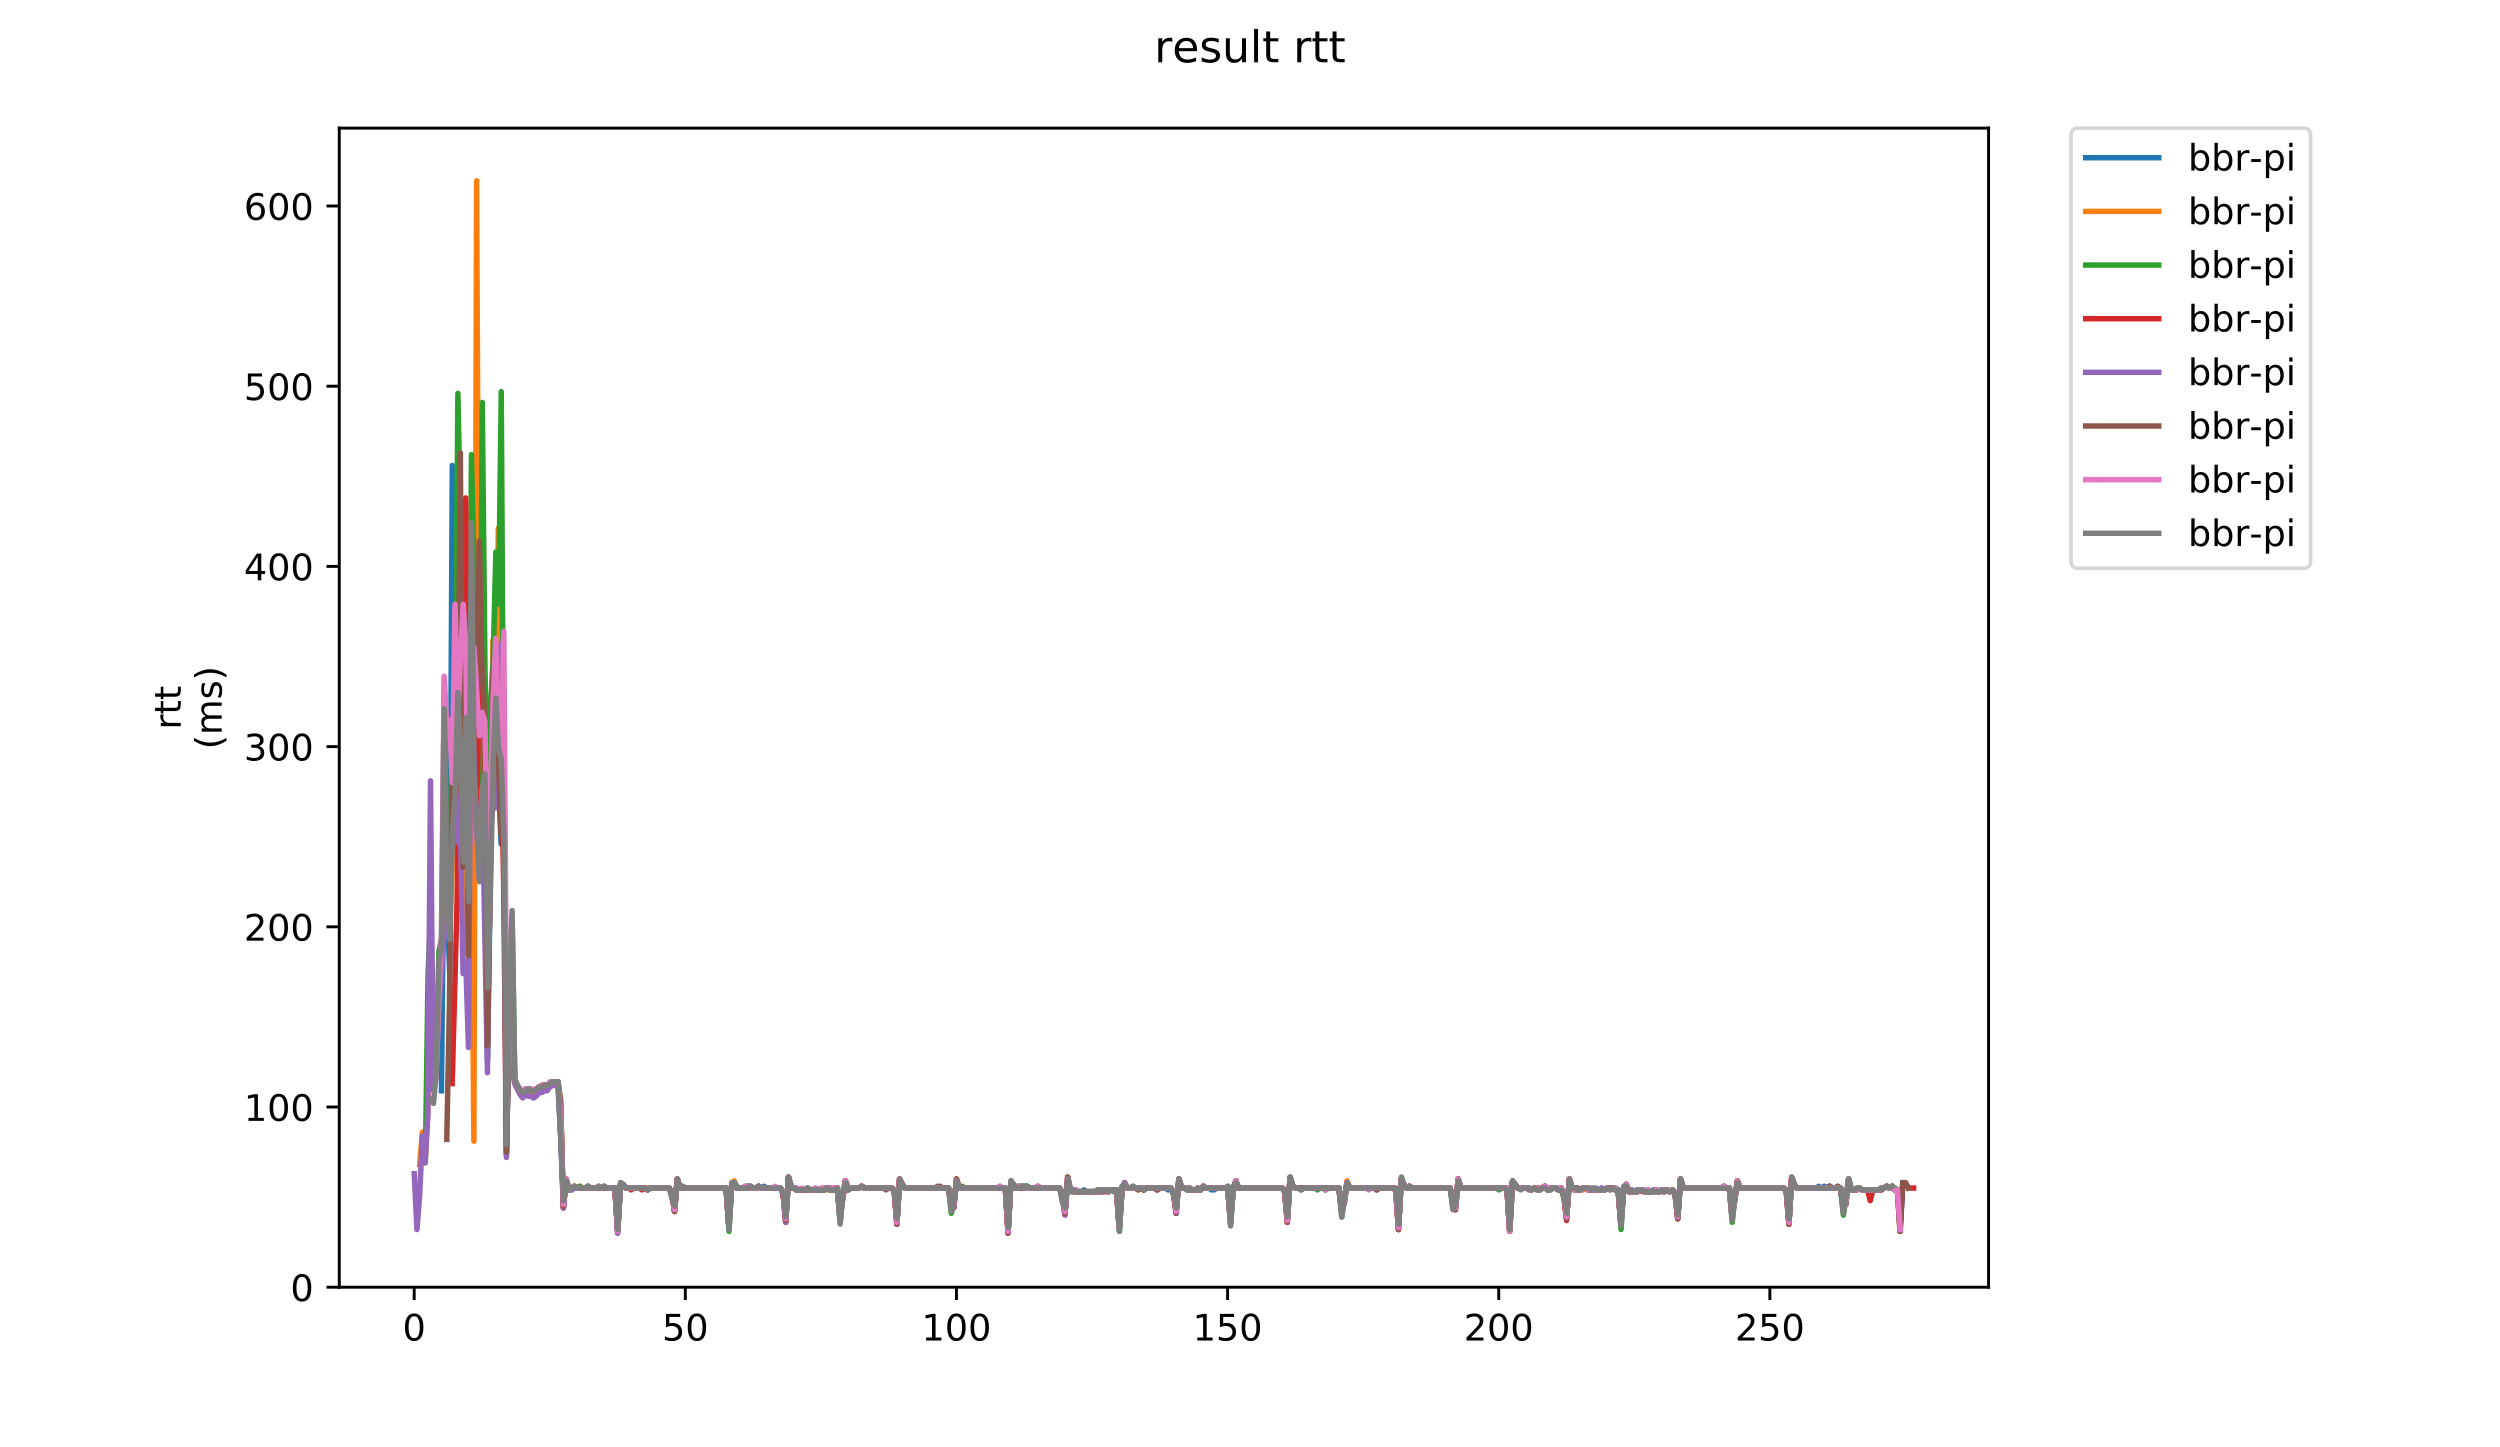 <?xml version="1.0" encoding="utf-8" standalone="no"?>
<!DOCTYPE svg PUBLIC "-//W3C//DTD SVG 1.1//EN"
  "http://www.w3.org/Graphics/SVG/1.1/DTD/svg11.dtd">
<!-- Created with matplotlib (https://matplotlib.org/) -->
<svg height="396pt" version="1.1" viewBox="0 0 684 396" width="684pt" xmlns="http://www.w3.org/2000/svg" xmlns:xlink="http://www.w3.org/1999/xlink">
 <defs>
  <style type="text/css">
*{stroke-linecap:butt;stroke-linejoin:round;}
  </style>
 </defs>
 <g id="figure_1">
  <g id="patch_1">
   <path d="M 0 396 
L 684 396 
L 684 0 
L 0 0 
z
" style="fill:#ffffff;"/>
  </g>
  <g id="axes_1">
   <g id="patch_2">
    <path d="M 92.824 352.174 
L 544.074 352.174 
L 544.074 35.062 
L 92.824 35.062 
z
" style="fill:#ffffff;"/>
   </g>
   <g id="matplotlib.axis_1">
    <g id="xtick_1">
     <g id="line2d_1">
      <defs>
       <path d="M 0 0 
L 0 3.5 
" id="m8018ed4d6a" style="stroke:#000000;stroke-width:0.8;"/>
      </defs>
      <g>
       <use style="stroke:#000000;stroke-width:0.8;" x="113.322" xlink:href="#m8018ed4d6a" y="352.174"/>
      </g>
     </g>
     <g id="text_1">
      <!-- 0 -->
      <defs>
       <path d="M 31.781 66.406 
Q 24.172 66.406 20.328 58.906 
Q 16.5 51.422 16.5 36.375 
Q 16.5 21.391 20.328 13.891 
Q 24.172 6.391 31.781 6.391 
Q 39.453 6.391 43.281 13.891 
Q 47.125 21.391 47.125 36.375 
Q 47.125 51.422 43.281 58.906 
Q 39.453 66.406 31.781 66.406 
z
M 31.781 74.219 
Q 44.047 74.219 50.516 64.516 
Q 56.984 54.828 56.984 36.375 
Q 56.984 17.969 50.516 8.266 
Q 44.047 -1.422 31.781 -1.422 
Q 19.531 -1.422 13.062 8.266 
Q 6.594 17.969 6.594 36.375 
Q 6.594 54.828 13.062 64.516 
Q 19.531 74.219 31.781 74.219 
z
" id="DejaVuSans-48"/>
      </defs>
      <g transform="translate(110.141 366.773)scale(0.1 -0.1)">
       <use xlink:href="#DejaVuSans-48"/>
      </g>
     </g>
    </g>
    <g id="xtick_2">
     <g id="line2d_2">
      <g>
       <use style="stroke:#000000;stroke-width:0.8;" x="187.505" xlink:href="#m8018ed4d6a" y="352.174"/>
      </g>
     </g>
     <g id="text_2">
      <!-- 50 -->
      <defs>
       <path d="M 10.797 72.906 
L 49.516 72.906 
L 49.516 64.594 
L 19.828 64.594 
L 19.828 46.734 
Q 21.969 47.469 24.109 47.828 
Q 26.266 48.188 28.422 48.188 
Q 40.625 48.188 47.75 41.5 
Q 54.891 34.812 54.891 23.391 
Q 54.891 11.625 47.562 5.094 
Q 40.234 -1.422 26.906 -1.422 
Q 22.312 -1.422 17.547 -0.641 
Q 12.797 0.141 7.719 1.703 
L 7.719 11.625 
Q 12.109 9.234 16.797 8.062 
Q 21.484 6.891 26.703 6.891 
Q 35.156 6.891 40.078 11.328 
Q 45.016 15.766 45.016 23.391 
Q 45.016 31 40.078 35.438 
Q 35.156 39.891 26.703 39.891 
Q 22.75 39.891 18.812 39.016 
Q 14.891 38.141 10.797 36.281 
z
" id="DejaVuSans-53"/>
      </defs>
      <g transform="translate(181.142 366.773)scale(0.1 -0.1)">
       <use xlink:href="#DejaVuSans-53"/>
       <use x="63.623" xlink:href="#DejaVuSans-48"/>
      </g>
     </g>
    </g>
    <g id="xtick_3">
     <g id="line2d_3">
      <g>
       <use style="stroke:#000000;stroke-width:0.8;" x="261.687" xlink:href="#m8018ed4d6a" y="352.174"/>
      </g>
     </g>
     <g id="text_3">
      <!-- 100 -->
      <defs>
       <path d="M 12.406 8.297 
L 28.516 8.297 
L 28.516 63.922 
L 10.984 60.406 
L 10.984 69.391 
L 28.422 72.906 
L 38.281 72.906 
L 38.281 8.297 
L 54.391 8.297 
L 54.391 0 
L 12.406 0 
z
" id="DejaVuSans-49"/>
      </defs>
      <g transform="translate(252.144 366.773)scale(0.1 -0.1)">
       <use xlink:href="#DejaVuSans-49"/>
       <use x="63.623" xlink:href="#DejaVuSans-48"/>
       <use x="127.246" xlink:href="#DejaVuSans-48"/>
      </g>
     </g>
    </g>
    <g id="xtick_4">
     <g id="line2d_4">
      <g>
       <use style="stroke:#000000;stroke-width:0.8;" x="335.87" xlink:href="#m8018ed4d6a" y="352.174"/>
      </g>
     </g>
     <g id="text_4">
      <!-- 150 -->
      <g transform="translate(326.326 366.773)scale(0.1 -0.1)">
       <use xlink:href="#DejaVuSans-49"/>
       <use x="63.623" xlink:href="#DejaVuSans-53"/>
       <use x="127.246" xlink:href="#DejaVuSans-48"/>
      </g>
     </g>
    </g>
    <g id="xtick_5">
     <g id="line2d_5">
      <g>
       <use style="stroke:#000000;stroke-width:0.8;" x="410.053" xlink:href="#m8018ed4d6a" y="352.174"/>
      </g>
     </g>
     <g id="text_5">
      <!-- 200 -->
      <defs>
       <path d="M 19.188 8.297 
L 53.609 8.297 
L 53.609 0 
L 7.328 0 
L 7.328 8.297 
Q 12.938 14.109 22.625 23.891 
Q 32.328 33.688 34.812 36.531 
Q 39.547 41.844 41.422 45.531 
Q 43.312 49.219 43.312 52.781 
Q 43.312 58.594 39.234 62.25 
Q 35.156 65.922 28.609 65.922 
Q 23.969 65.922 18.812 64.312 
Q 13.672 62.703 7.812 59.422 
L 7.812 69.391 
Q 13.766 71.781 18.938 73 
Q 24.125 74.219 28.422 74.219 
Q 39.75 74.219 46.484 68.547 
Q 53.219 62.891 53.219 53.422 
Q 53.219 48.922 51.531 44.891 
Q 49.859 40.875 45.406 35.406 
Q 44.188 33.984 37.641 27.219 
Q 31.109 20.453 19.188 8.297 
z
" id="DejaVuSans-50"/>
      </defs>
      <g transform="translate(400.509 366.773)scale(0.1 -0.1)">
       <use xlink:href="#DejaVuSans-50"/>
       <use x="63.623" xlink:href="#DejaVuSans-48"/>
       <use x="127.246" xlink:href="#DejaVuSans-48"/>
      </g>
     </g>
    </g>
    <g id="xtick_6">
     <g id="line2d_6">
      <g>
       <use style="stroke:#000000;stroke-width:0.8;" x="484.235" xlink:href="#m8018ed4d6a" y="352.174"/>
      </g>
     </g>
     <g id="text_6">
      <!-- 250 -->
      <g transform="translate(474.692 366.773)scale(0.1 -0.1)">
       <use xlink:href="#DejaVuSans-50"/>
       <use x="63.623" xlink:href="#DejaVuSans-53"/>
       <use x="127.246" xlink:href="#DejaVuSans-48"/>
      </g>
     </g>
    </g>
   </g>
   <g id="matplotlib.axis_2">
    <g id="ytick_1">
     <g id="line2d_7">
      <defs>
       <path d="M 0 0 
L -3.5 0 
" id="m8a11463a2e" style="stroke:#000000;stroke-width:0.8;"/>
      </defs>
      <g>
       <use style="stroke:#000000;stroke-width:0.8;" x="92.824" xlink:href="#m8a11463a2e" y="352.174"/>
      </g>
     </g>
     <g id="text_7">
      <!-- 0 -->
      <g transform="translate(79.461 355.973)scale(0.1 -0.1)">
       <use xlink:href="#DejaVuSans-48"/>
      </g>
     </g>
    </g>
    <g id="ytick_2">
     <g id="line2d_8">
      <g>
       <use style="stroke:#000000;stroke-width:0.8;" x="92.824" xlink:href="#m8a11463a2e" y="302.872"/>
      </g>
     </g>
     <g id="text_8">
      <!-- 100 -->
      <g transform="translate(66.736 306.671)scale(0.1 -0.1)">
       <use xlink:href="#DejaVuSans-49"/>
       <use x="63.623" xlink:href="#DejaVuSans-48"/>
       <use x="127.246" xlink:href="#DejaVuSans-48"/>
      </g>
     </g>
    </g>
    <g id="ytick_3">
     <g id="line2d_9">
      <g>
       <use style="stroke:#000000;stroke-width:0.8;" x="92.824" xlink:href="#m8a11463a2e" y="253.57"/>
      </g>
     </g>
     <g id="text_9">
      <!-- 200 -->
      <g transform="translate(66.736 257.369)scale(0.1 -0.1)">
       <use xlink:href="#DejaVuSans-50"/>
       <use x="63.623" xlink:href="#DejaVuSans-48"/>
       <use x="127.246" xlink:href="#DejaVuSans-48"/>
      </g>
     </g>
    </g>
    <g id="ytick_4">
     <g id="line2d_10">
      <g>
       <use style="stroke:#000000;stroke-width:0.8;" x="92.824" xlink:href="#m8a11463a2e" y="204.268"/>
      </g>
     </g>
     <g id="text_10">
      <!-- 300 -->
      <defs>
       <path d="M 40.578 39.312 
Q 47.656 37.797 51.625 33 
Q 55.609 28.219 55.609 21.188 
Q 55.609 10.406 48.188 4.484 
Q 40.766 -1.422 27.094 -1.422 
Q 22.516 -1.422 17.656 -0.516 
Q 12.797 0.391 7.625 2.203 
L 7.625 11.719 
Q 11.719 9.328 16.594 8.109 
Q 21.484 6.891 26.812 6.891 
Q 36.078 6.891 40.938 10.547 
Q 45.797 14.203 45.797 21.188 
Q 45.797 27.641 41.281 31.266 
Q 36.766 34.906 28.719 34.906 
L 20.219 34.906 
L 20.219 43.016 
L 29.109 43.016 
Q 36.375 43.016 40.234 45.922 
Q 44.094 48.828 44.094 54.297 
Q 44.094 59.906 40.109 62.906 
Q 36.141 65.922 28.719 65.922 
Q 24.656 65.922 20.016 65.031 
Q 15.375 64.156 9.812 62.312 
L 9.812 71.094 
Q 15.438 72.656 20.344 73.438 
Q 25.25 74.219 29.594 74.219 
Q 40.828 74.219 47.359 69.109 
Q 53.906 64.016 53.906 55.328 
Q 53.906 49.266 50.438 45.094 
Q 46.969 40.922 40.578 39.312 
z
" id="DejaVuSans-51"/>
      </defs>
      <g transform="translate(66.736 208.067)scale(0.1 -0.1)">
       <use xlink:href="#DejaVuSans-51"/>
       <use x="63.623" xlink:href="#DejaVuSans-48"/>
       <use x="127.246" xlink:href="#DejaVuSans-48"/>
      </g>
     </g>
    </g>
    <g id="ytick_5">
     <g id="line2d_11">
      <g>
       <use style="stroke:#000000;stroke-width:0.8;" x="92.824" xlink:href="#m8a11463a2e" y="154.965"/>
      </g>
     </g>
     <g id="text_11">
      <!-- 400 -->
      <defs>
       <path d="M 37.797 64.312 
L 12.891 25.391 
L 37.797 25.391 
z
M 35.203 72.906 
L 47.609 72.906 
L 47.609 25.391 
L 58.016 25.391 
L 58.016 17.188 
L 47.609 17.188 
L 47.609 0 
L 37.797 0 
L 37.797 17.188 
L 4.891 17.188 
L 4.891 26.703 
z
" id="DejaVuSans-52"/>
      </defs>
      <g transform="translate(66.736 158.765)scale(0.1 -0.1)">
       <use xlink:href="#DejaVuSans-52"/>
       <use x="63.623" xlink:href="#DejaVuSans-48"/>
       <use x="127.246" xlink:href="#DejaVuSans-48"/>
      </g>
     </g>
    </g>
    <g id="ytick_6">
     <g id="line2d_12">
      <g>
       <use style="stroke:#000000;stroke-width:0.8;" x="92.824" xlink:href="#m8a11463a2e" y="105.663"/>
      </g>
     </g>
     <g id="text_12">
      <!-- 500 -->
      <g transform="translate(66.736 109.462)scale(0.1 -0.1)">
       <use xlink:href="#DejaVuSans-53"/>
       <use x="63.623" xlink:href="#DejaVuSans-48"/>
       <use x="127.246" xlink:href="#DejaVuSans-48"/>
      </g>
     </g>
    </g>
    <g id="ytick_7">
     <g id="line2d_13">
      <g>
       <use style="stroke:#000000;stroke-width:0.8;" x="92.824" xlink:href="#m8a11463a2e" y="56.361"/>
      </g>
     </g>
     <g id="text_13">
      <!-- 600 -->
      <defs>
       <path d="M 33.016 40.375 
Q 26.375 40.375 22.484 35.828 
Q 18.609 31.297 18.609 23.391 
Q 18.609 15.531 22.484 10.953 
Q 26.375 6.391 33.016 6.391 
Q 39.656 6.391 43.531 10.953 
Q 47.406 15.531 47.406 23.391 
Q 47.406 31.297 43.531 35.828 
Q 39.656 40.375 33.016 40.375 
z
M 52.594 71.297 
L 52.594 62.312 
Q 48.875 64.062 45.094 64.984 
Q 41.312 65.922 37.594 65.922 
Q 27.828 65.922 22.672 59.328 
Q 17.531 52.734 16.797 39.406 
Q 19.672 43.656 24.016 45.922 
Q 28.375 48.188 33.594 48.188 
Q 44.578 48.188 50.953 41.516 
Q 57.328 34.859 57.328 23.391 
Q 57.328 12.156 50.688 5.359 
Q 44.047 -1.422 33.016 -1.422 
Q 20.359 -1.422 13.672 8.266 
Q 6.984 17.969 6.984 36.375 
Q 6.984 53.656 15.188 63.938 
Q 23.391 74.219 37.203 74.219 
Q 40.922 74.219 44.703 73.484 
Q 48.484 72.75 52.594 71.297 
z
" id="DejaVuSans-54"/>
      </defs>
      <g transform="translate(66.736 60.16)scale(0.1 -0.1)">
       <use xlink:href="#DejaVuSans-54"/>
       <use x="63.623" xlink:href="#DejaVuSans-48"/>
       <use x="127.246" xlink:href="#DejaVuSans-48"/>
      </g>
     </g>
    </g>
    <g id="text_14">
     <!-- rtt -->
     <defs>
      <path d="M 41.109 46.297 
Q 39.594 47.172 37.812 47.578 
Q 36.031 48 33.891 48 
Q 26.266 48 22.188 43.047 
Q 18.109 38.094 18.109 28.812 
L 18.109 0 
L 9.078 0 
L 9.078 54.688 
L 18.109 54.688 
L 18.109 46.188 
Q 20.953 51.172 25.484 53.578 
Q 30.031 56 36.531 56 
Q 37.453 56 38.578 55.875 
Q 39.703 55.766 41.062 55.516 
z
" id="DejaVuSans-114"/>
      <path d="M 18.312 70.219 
L 18.312 54.688 
L 36.812 54.688 
L 36.812 47.703 
L 18.312 47.703 
L 18.312 18.016 
Q 18.312 11.328 20.141 9.422 
Q 21.969 7.516 27.594 7.516 
L 36.812 7.516 
L 36.812 0 
L 27.594 0 
Q 17.188 0 13.234 3.875 
Q 9.281 7.766 9.281 18.016 
L 9.281 47.703 
L 2.688 47.703 
L 2.688 54.688 
L 9.281 54.688 
L 9.281 70.219 
z
" id="DejaVuSans-116"/>
     </defs>
     <g transform="translate(49.459 199.594)rotate(-90)scale(0.1 -0.1)">
      <use xlink:href="#DejaVuSans-114"/>
      <use x="41.113" xlink:href="#DejaVuSans-116"/>
      <use x="80.322" xlink:href="#DejaVuSans-116"/>
     </g>
     <!-- (ms) -->
     <defs>
      <path d="M 31 75.875 
Q 24.469 64.656 21.281 53.656 
Q 18.109 42.672 18.109 31.391 
Q 18.109 20.125 21.312 9.062 
Q 24.516 -2 31 -13.188 
L 23.188 -13.188 
Q 15.875 -1.703 12.234 9.375 
Q 8.594 20.453 8.594 31.391 
Q 8.594 42.281 12.203 53.312 
Q 15.828 64.359 23.188 75.875 
z
" id="DejaVuSans-40"/>
      <path d="M 52 44.188 
Q 55.375 50.25 60.062 53.125 
Q 64.75 56 71.094 56 
Q 79.641 56 84.281 50.016 
Q 88.922 44.047 88.922 33.016 
L 88.922 0 
L 79.891 0 
L 79.891 32.719 
Q 79.891 40.578 77.094 44.375 
Q 74.312 48.188 68.609 48.188 
Q 61.625 48.188 57.562 43.547 
Q 53.516 38.922 53.516 30.906 
L 53.516 0 
L 44.484 0 
L 44.484 32.719 
Q 44.484 40.625 41.703 44.406 
Q 38.922 48.188 33.109 48.188 
Q 26.219 48.188 22.156 43.531 
Q 18.109 38.875 18.109 30.906 
L 18.109 0 
L 9.078 0 
L 9.078 54.688 
L 18.109 54.688 
L 18.109 46.188 
Q 21.188 51.219 25.484 53.609 
Q 29.781 56 35.688 56 
Q 41.656 56 45.828 52.969 
Q 50 49.953 52 44.188 
z
" id="DejaVuSans-109"/>
      <path d="M 44.281 53.078 
L 44.281 44.578 
Q 40.484 46.531 36.375 47.5 
Q 32.281 48.484 27.875 48.484 
Q 21.188 48.484 17.844 46.438 
Q 14.5 44.391 14.5 40.281 
Q 14.5 37.156 16.891 35.375 
Q 19.281 33.594 26.516 31.984 
L 29.594 31.297 
Q 39.156 29.25 43.188 25.516 
Q 47.219 21.781 47.219 15.094 
Q 47.219 7.469 41.188 3.016 
Q 35.156 -1.422 24.609 -1.422 
Q 20.219 -1.422 15.453 -0.562 
Q 10.688 0.297 5.422 2 
L 5.422 11.281 
Q 10.406 8.688 15.234 7.391 
Q 20.062 6.109 24.812 6.109 
Q 31.156 6.109 34.562 8.281 
Q 37.984 10.453 37.984 14.406 
Q 37.984 18.062 35.516 20.016 
Q 33.062 21.969 24.703 23.781 
L 21.578 24.516 
Q 13.234 26.266 9.516 29.906 
Q 5.812 33.547 5.812 39.891 
Q 5.812 47.609 11.281 51.797 
Q 16.75 56 26.812 56 
Q 31.781 56 36.172 55.266 
Q 40.578 54.547 44.281 53.078 
z
" id="DejaVuSans-115"/>
      <path d="M 8.016 75.875 
L 15.828 75.875 
Q 23.141 64.359 26.781 53.312 
Q 30.422 42.281 30.422 31.391 
Q 30.422 20.453 26.781 9.375 
Q 23.141 -1.703 15.828 -13.188 
L 8.016 -13.188 
Q 14.5 -2 17.703 9.062 
Q 20.906 20.125 20.906 31.391 
Q 20.906 42.672 17.703 53.656 
Q 14.5 64.656 8.016 75.875 
z
" id="DejaVuSans-41"/>
     </defs>
     <g transform="translate(60.657 204.995)rotate(-90)scale(0.1 -0.1)">
      <use xlink:href="#DejaVuSans-40"/>
      <use x="39.014" xlink:href="#DejaVuSans-109"/>
      <use x="136.426" xlink:href="#DejaVuSans-115"/>
      <use x="188.525" xlink:href="#DejaVuSans-41"/>
     </g>
    </g>
   </g>
   <g id="line2d_14">
    <path clip-path="url(#p398b60e87f)" d="M 120.78 298.435 
L 121.522 223.495 
L 123.006 265.895 
L 123.748 127.356 
L 124.489 201.802 
L 125.973 212.156 
L 126.715 221.523 
L 127.457 187.012 
L 128.199 257.021 
L 128.94 153.486 
L 129.682 179.123 
L 130.424 231.384 
L 131.166 207.719 
L 131.908 221.03 
L 132.649 228.426 
L 133.391 289.56 
L 134.875 194.9 
L 135.617 202.296 
L 136.359 213.142 
L 137.1 230.891 
L 137.842 211.17 
L 138.584 280.193 
L 139.326 277.235 
L 140.068 282.658 
L 140.81 295.477 
L 141.551 297.449 
L 142.293 298.435 
L 143.035 298.928 
L 144.519 297.942 
L 145.261 298.435 
L 146.002 298.435 
L 147.486 297.449 
L 148.97 297.449 
L 150.453 296.463 
L 152.679 296.463 
L 153.421 310.267 
L 154.162 329.988 
L 154.904 323.086 
L 155.646 325.551 
L 156.388 325.551 
L 157.13 325.058 
L 168.257 325.058 
L 168.999 337.384 
L 169.741 324.072 
L 170.483 324.072 
L 171.224 325.058 
L 176.417 325.058 
L 177.159 325.551 
L 177.901 325.058 
L 183.094 325.058 
L 183.836 327.03 
L 184.577 330.974 
L 185.319 322.593 
L 186.061 325.058 
L 198.672 325.058 
L 199.414 335.411 
L 200.156 324.565 
L 200.898 323.579 
L 201.639 325.058 
L 203.865 325.058 
L 204.607 324.565 
L 205.349 325.058 
L 206.832 325.058 
L 207.574 324.565 
L 208.316 325.058 
L 209.058 324.565 
L 209.799 325.058 
L 213.509 325.058 
L 214.25 326.044 
L 214.992 333.439 
L 215.734 322.1 
L 216.476 324.565 
L 217.218 325.058 
L 217.96 325.058 
L 218.701 325.551 
L 220.185 325.551 
L 220.927 325.058 
L 221.669 325.551 
L 222.411 325.551 
L 223.152 325.058 
L 223.894 325.551 
L 225.378 325.551 
L 226.12 325.058 
L 229.087 325.058 
L 229.829 333.439 
L 230.571 327.523 
L 231.312 323.086 
L 232.054 325.058 
L 235.022 325.058 
L 235.763 324.565 
L 236.505 325.058 
L 243.923 325.058 
L 244.665 325.551 
L 245.407 334.425 
L 246.149 322.593 
L 246.891 324.072 
L 247.633 325.058 
L 259.502 325.058 
L 260.244 329.988 
L 260.986 329.495 
L 261.727 323.086 
L 262.469 325.058 
L 272.855 325.058 
L 273.597 324.565 
L 274.338 325.058 
L 275.08 325.058 
L 275.822 336.397 
L 276.564 323.579 
L 277.306 324.072 
L 278.048 325.058 
L 278.789 324.565 
L 281.015 324.565 
L 281.757 325.058 
L 289.917 325.058 
L 290.659 327.03 
L 291.4 331.96 
L 292.142 322.593 
L 292.884 325.551 
L 293.626 325.551 
L 294.368 326.044 
L 295.851 326.044 
L 296.593 325.551 
L 297.335 326.044 
L 300.302 326.044 
L 301.044 325.551 
L 302.528 325.551 
L 303.27 326.044 
L 304.011 325.551 
L 305.495 325.551 
L 306.237 335.904 
L 306.979 325.058 
L 307.721 324.072 
L 308.462 325.058 
L 318.848 325.058 
L 319.59 325.551 
L 320.332 325.058 
L 321.073 326.537 
L 321.815 331.96 
L 322.557 322.593 
L 323.299 325.058 
L 324.041 325.058 
L 324.783 325.551 
L 328.492 325.551 
L 329.234 324.565 
L 329.975 325.058 
L 330.717 325.058 
L 331.459 325.551 
L 332.201 325.551 
L 332.943 325.058 
L 335.91 325.058 
L 336.652 334.918 
L 337.394 325.551 
L 338.136 323.086 
L 338.877 325.058 
L 350.747 325.058 
L 351.488 326.044 
L 352.23 333.932 
L 352.972 322.593 
L 353.714 324.565 
L 354.456 325.058 
L 361.874 325.058 
L 362.616 325.551 
L 363.358 325.058 
L 366.325 325.058 
L 367.067 331.467 
L 367.809 328.509 
L 368.55 323.579 
L 369.292 325.058 
L 381.161 325.058 
L 381.903 325.551 
L 382.645 335.904 
L 383.387 322.593 
L 384.129 324.072 
L 384.871 325.058 
L 385.612 324.565 
L 386.354 325.058 
L 396.74 325.058 
L 397.482 329.002 
L 398.223 329.988 
L 398.965 322.593 
L 399.707 325.058 
L 412.318 325.058 
L 413.06 336.89 
L 413.802 323.579 
L 414.544 324.072 
L 415.285 325.058 
L 418.253 325.058 
L 418.995 325.551 
L 419.736 325.058 
L 420.478 325.058 
L 421.22 325.551 
L 422.704 324.565 
L 423.446 325.058 
L 425.671 325.058 
L 426.413 325.551 
L 427.155 325.058 
L 427.897 326.537 
L 428.638 332.946 
L 429.38 322.593 
L 430.122 325.058 
L 431.606 325.058 
L 432.348 325.551 
L 433.089 325.058 
L 433.831 325.058 
L 434.573 325.551 
L 437.54 325.551 
L 438.282 325.058 
L 439.024 325.551 
L 439.766 325.058 
L 441.991 325.058 
L 442.733 325.551 
L 443.475 334.425 
L 444.217 325.551 
L 444.959 324.072 
L 445.7 326.044 
L 446.442 325.551 
L 447.184 326.044 
L 447.926 325.551 
L 449.41 325.551 
L 450.151 326.044 
L 450.893 325.551 
L 451.635 326.044 
L 452.377 325.551 
L 453.119 325.551 
L 453.86 326.044 
L 454.602 325.551 
L 455.344 326.044 
L 456.086 325.551 
L 456.828 326.044 
L 457.57 325.551 
L 458.311 326.537 
L 459.053 332.946 
L 459.795 322.593 
L 460.537 325.058 
L 470.923 325.058 
L 471.664 324.565 
L 472.406 325.058 
L 473.148 325.058 
L 473.89 332.946 
L 475.373 323.086 
L 476.115 325.058 
L 487.985 325.058 
L 488.726 325.551 
L 489.468 334.425 
L 490.21 322.1 
L 490.952 324.072 
L 491.694 325.058 
L 496.886 325.058 
L 497.628 324.565 
L 498.37 325.058 
L 499.112 324.565 
L 499.854 325.058 
L 500.596 324.565 
L 501.337 325.058 
L 503.563 325.058 
L 504.305 330.481 
L 505.047 328.509 
L 505.788 322.593 
L 506.53 325.551 
L 508.014 325.551 
L 508.756 325.058 
L 509.498 325.551 
L 513.948 325.551 
L 514.69 325.058 
L 515.432 325.058 
L 516.174 324.565 
L 516.916 325.058 
L 517.658 324.565 
L 518.399 325.551 
L 519.141 325.551 
L 519.883 336.89 
L 520.625 323.579 
L 520.625 323.579 
" style="fill:none;stroke:#1f77b4;stroke-linecap:square;stroke-width:1.5;"/>
   </g>
   <g id="line2d_15">
    <path clip-path="url(#p398b60e87f)" d="M 114.817 318.649 
L 115.559 309.774 
L 116.301 318.156 
L 117.043 304.351 
L 117.785 259.486 
L 118.527 295.477 
L 119.268 293.998 
L 120.01 269.84 
L 120.752 262.444 
L 121.494 233.849 
L 122.236 244.695 
L 122.978 250.119 
L 124.461 210.184 
L 125.203 249.133 
L 125.945 196.872 
L 126.687 261.951 
L 127.428 249.626 
L 128.17 257.514 
L 128.912 221.523 
L 129.654 312.239 
L 130.396 49.459 
L 131.138 198.844 
L 131.879 227.44 
L 132.621 228.919 
L 133.363 286.602 
L 134.105 240.751 
L 134.847 175.179 
L 135.589 211.17 
L 136.33 144.612 
L 137.072 177.644 
L 137.814 217.086 
L 138.556 316.184 
L 139.298 274.277 
L 140.04 293.505 
L 140.781 295.97 
L 141.523 297.942 
L 142.265 298.928 
L 143.007 299.421 
L 144.491 298.435 
L 145.232 298.435 
L 145.974 298.928 
L 146.716 297.942 
L 147.458 297.449 
L 148.2 297.449 
L 148.941 296.956 
L 149.683 296.956 
L 151.167 295.97 
L 152.651 295.97 
L 153.392 300.9 
L 154.134 330.481 
L 154.876 322.593 
L 155.618 325.058 
L 156.36 325.058 
L 157.102 324.565 
L 157.843 325.058 
L 158.585 324.565 
L 159.327 325.058 
L 160.069 325.058 
L 160.811 324.565 
L 161.553 325.058 
L 163.036 325.058 
L 163.778 324.565 
L 164.52 325.058 
L 165.262 324.565 
L 166.003 325.058 
L 168.229 325.058 
L 168.971 336.397 
L 169.713 324.565 
L 170.454 324.072 
L 171.196 325.058 
L 183.066 325.058 
L 183.807 326.537 
L 184.549 330.974 
L 185.291 322.593 
L 186.033 324.565 
L 186.775 325.058 
L 198.644 325.058 
L 199.386 334.918 
L 200.128 325.058 
L 200.869 323.086 
L 201.611 325.058 
L 213.48 325.058 
L 214.222 326.044 
L 214.964 334.425 
L 215.706 322.1 
L 216.448 324.565 
L 217.931 325.551 
L 226.091 325.551 
L 226.833 325.058 
L 227.575 325.551 
L 228.317 325.551 
L 229.059 325.058 
L 229.801 332.453 
L 230.542 328.509 
L 231.284 323.086 
L 232.026 325.551 
L 232.768 325.058 
L 234.993 325.058 
L 235.735 324.565 
L 236.477 325.058 
L 243.895 325.058 
L 244.637 325.551 
L 245.379 334.918 
L 246.121 322.593 
L 246.863 324.072 
L 247.604 325.058 
L 259.474 325.058 
L 260.216 329.002 
L 260.957 329.988 
L 261.699 322.593 
L 262.441 325.058 
L 275.052 325.058 
L 275.794 336.89 
L 276.536 323.579 
L 277.278 324.072 
L 278.019 325.058 
L 278.761 324.565 
L 279.503 324.565 
L 280.245 325.058 
L 280.987 324.565 
L 281.728 325.058 
L 289.889 325.058 
L 290.63 327.03 
L 291.372 332.453 
L 292.114 322.1 
L 292.856 325.551 
L 294.34 325.551 
L 295.081 326.044 
L 301.016 326.044 
L 301.758 325.551 
L 302.5 325.551 
L 303.241 326.044 
L 303.983 325.551 
L 305.467 325.551 
L 306.209 335.904 
L 306.951 325.551 
L 307.692 323.579 
L 308.434 325.058 
L 310.66 325.058 
L 311.402 325.551 
L 312.143 325.058 
L 312.885 325.551 
L 313.627 325.058 
L 315.853 325.058 
L 316.594 325.551 
L 317.336 325.058 
L 320.303 325.058 
L 321.045 326.044 
L 321.787 331.467 
L 322.529 322.593 
L 323.271 325.058 
L 325.496 325.058 
L 326.238 325.551 
L 326.98 325.551 
L 327.722 325.058 
L 328.464 325.551 
L 329.205 324.565 
L 329.947 325.058 
L 335.882 325.058 
L 336.624 333.439 
L 337.365 326.044 
L 338.107 323.086 
L 338.849 325.058 
L 350.718 325.058 
L 351.46 325.551 
L 352.202 334.425 
L 352.944 322.1 
L 353.686 324.565 
L 354.428 325.058 
L 366.297 325.058 
L 367.039 331.467 
L 367.78 329.002 
L 368.522 323.086 
L 369.264 325.058 
L 381.133 325.058 
L 381.875 325.551 
L 382.617 336.397 
L 383.359 323.086 
L 384.842 325.058 
L 385.584 324.565 
L 386.326 325.058 
L 396.712 325.058 
L 398.195 330.974 
L 398.937 322.593 
L 399.679 325.058 
L 412.29 325.058 
L 413.032 336.89 
L 413.774 323.579 
L 414.515 324.072 
L 415.257 325.058 
L 418.225 325.058 
L 418.966 325.551 
L 419.708 325.058 
L 421.934 325.058 
L 422.676 324.565 
L 423.417 325.551 
L 424.159 325.058 
L 425.643 325.058 
L 426.385 325.551 
L 427.127 325.058 
L 427.868 327.03 
L 428.61 333.439 
L 429.352 322.593 
L 430.094 325.058 
L 430.836 325.551 
L 433.061 325.551 
L 433.803 325.058 
L 434.545 325.551 
L 438.996 325.551 
L 439.738 325.058 
L 441.221 325.058 
L 441.963 325.551 
L 442.705 325.551 
L 443.447 334.425 
L 444.189 326.044 
L 444.93 324.072 
L 445.672 326.044 
L 447.898 326.044 
L 448.64 325.551 
L 449.381 325.551 
L 450.123 326.044 
L 452.349 326.044 
L 453.09 325.551 
L 453.832 326.044 
L 454.574 325.551 
L 456.058 325.551 
L 456.8 326.044 
L 457.541 325.551 
L 458.283 326.537 
L 459.025 333.439 
L 459.767 322.593 
L 460.509 325.058 
L 473.12 325.058 
L 473.862 332.453 
L 474.603 328.509 
L 475.345 323.086 
L 476.087 325.058 
L 487.956 325.058 
L 488.698 325.551 
L 489.44 334.918 
L 490.182 322.593 
L 490.924 324.072 
L 491.665 325.058 
L 503.535 325.058 
L 504.277 329.988 
L 505.018 329.495 
L 505.76 322.593 
L 506.502 325.551 
L 507.986 325.551 
L 508.727 325.058 
L 509.469 325.551 
L 514.662 325.551 
L 516.146 324.565 
L 516.146 324.565 
" style="fill:none;stroke:#ff7f0e;stroke-linecap:square;stroke-width:1.5;"/>
   </g>
   <g id="line2d_16">
    <path clip-path="url(#p398b60e87f)" d="M 116.374 317.663 
L 117.116 266.388 
L 117.857 250.119 
L 118.599 293.998 
L 119.341 293.505 
L 120.083 260.472 
L 120.825 256.528 
L 121.567 186.026 
L 122.308 240.258 
L 123.05 235.821 
L 123.792 229.905 
L 124.534 209.198 
L 125.276 107.635 
L 126.018 143.626 
L 126.759 223.495 
L 127.501 197.858 
L 128.243 240.751 
L 128.985 124.398 
L 129.727 157.431 
L 130.469 172.714 
L 131.21 219.058 
L 131.952 110.1 
L 132.694 183.068 
L 133.436 217.579 
L 134.178 193.914 
L 134.919 181.096 
L 135.661 151.021 
L 136.403 165.319 
L 137.145 107.142 
L 137.887 234.835 
L 138.629 313.718 
L 139.37 265.895 
L 140.112 251.105 
L 140.854 295.477 
L 141.596 297.449 
L 142.338 298.435 
L 143.08 298.928 
L 144.563 297.942 
L 145.305 298.435 
L 146.047 298.435 
L 147.531 297.449 
L 149.014 297.449 
L 151.24 295.97 
L 152.723 295.97 
L 154.207 328.509 
L 154.949 323.086 
L 155.691 325.551 
L 157.174 324.565 
L 157.916 325.058 
L 158.658 324.565 
L 159.4 325.058 
L 164.593 325.058 
L 165.334 324.565 
L 166.076 325.058 
L 168.302 325.058 
L 169.043 336.397 
L 169.785 323.579 
L 170.527 324.072 
L 171.269 325.058 
L 176.462 325.058 
L 177.204 325.551 
L 177.945 325.058 
L 183.138 325.058 
L 184.622 329.988 
L 185.364 322.593 
L 186.106 325.058 
L 198.717 325.058 
L 199.458 336.89 
L 200.2 324.072 
L 200.942 323.579 
L 201.684 325.058 
L 203.168 325.058 
L 203.909 324.565 
L 205.393 324.565 
L 206.135 325.058 
L 206.877 325.058 
L 207.618 324.565 
L 208.36 325.058 
L 213.553 325.058 
L 214.295 326.537 
L 215.037 332.946 
L 215.779 322.1 
L 216.52 325.058 
L 217.262 325.058 
L 218.004 325.551 
L 220.23 325.551 
L 220.971 325.058 
L 221.713 325.551 
L 225.422 325.551 
L 226.164 325.058 
L 226.906 325.551 
L 228.39 325.551 
L 229.131 325.058 
L 229.873 334.425 
L 230.615 326.537 
L 231.357 323.086 
L 232.099 325.058 
L 235.066 325.058 
L 235.808 324.565 
L 236.55 325.058 
L 243.968 325.058 
L 244.71 326.044 
L 245.452 333.439 
L 246.193 322.593 
L 246.935 324.565 
L 247.677 325.058 
L 259.546 325.058 
L 260.288 331.96 
L 261.03 328.509 
L 261.772 323.086 
L 262.514 325.058 
L 263.256 324.565 
L 263.997 325.058 
L 274.383 325.058 
L 275.125 325.551 
L 275.867 335.904 
L 276.608 323.086 
L 278.092 325.058 
L 278.834 324.565 
L 281.059 324.565 
L 281.801 325.058 
L 289.961 325.058 
L 290.703 328.509 
L 291.445 330.481 
L 292.187 322.593 
L 292.929 326.044 
L 293.67 325.551 
L 294.412 326.044 
L 299.605 326.044 
L 300.347 325.551 
L 301.089 326.044 
L 301.831 325.551 
L 304.056 325.551 
L 304.798 326.044 
L 305.54 325.551 
L 306.281 336.89 
L 307.023 324.565 
L 307.765 324.072 
L 308.507 325.058 
L 309.249 325.058 
L 309.991 324.565 
L 310.732 325.058 
L 312.216 325.058 
L 312.958 325.551 
L 313.7 325.058 
L 320.376 325.058 
L 321.118 327.03 
L 321.86 330.481 
L 322.602 322.593 
L 323.343 325.058 
L 324.085 325.058 
L 324.827 325.551 
L 328.536 325.551 
L 329.278 324.565 
L 330.02 325.058 
L 335.213 325.058 
L 335.955 324.565 
L 336.696 334.918 
L 337.438 324.565 
L 338.18 323.579 
L 338.922 325.058 
L 350.791 325.058 
L 351.533 326.044 
L 352.275 332.946 
L 353.017 322.1 
L 353.758 324.565 
L 354.5 325.058 
L 355.242 325.058 
L 355.984 325.551 
L 356.726 325.058 
L 359.693 325.058 
L 360.435 325.551 
L 361.177 325.058 
L 361.918 325.058 
L 362.66 325.551 
L 363.402 325.058 
L 366.369 325.058 
L 367.111 332.946 
L 367.853 327.523 
L 368.595 323.579 
L 369.337 325.058 
L 381.206 325.058 
L 381.948 325.551 
L 382.69 334.918 
L 383.431 322.1 
L 384.173 324.565 
L 384.915 325.058 
L 385.657 324.565 
L 386.399 325.058 
L 396.784 325.058 
L 397.526 330.481 
L 398.268 329.495 
L 399.01 323.086 
L 399.752 325.058 
L 409.395 325.058 
L 410.137 325.551 
L 410.879 325.058 
L 411.621 325.058 
L 412.363 325.551 
L 413.105 336.397 
L 413.846 323.086 
L 415.33 325.058 
L 418.297 325.058 
L 419.039 325.551 
L 419.781 325.058 
L 420.523 325.551 
L 421.265 325.551 
L 422.006 325.058 
L 422.748 325.058 
L 423.49 325.551 
L 424.232 325.551 
L 424.974 325.058 
L 425.716 325.058 
L 426.457 325.551 
L 427.199 325.551 
L 427.941 328.016 
L 428.683 332.453 
L 429.425 322.593 
L 430.167 325.058 
L 430.908 325.551 
L 432.392 325.551 
L 433.134 325.058 
L 434.618 325.058 
L 435.359 325.551 
L 436.101 325.058 
L 436.843 325.551 
L 439.068 325.551 
L 439.81 325.058 
L 440.552 325.551 
L 441.294 325.058 
L 442.036 325.551 
L 442.778 325.551 
L 443.519 336.397 
L 444.261 325.058 
L 445.003 324.565 
L 445.745 326.044 
L 447.97 326.044 
L 448.712 325.551 
L 449.454 325.551 
L 450.196 326.044 
L 453.905 326.044 
L 454.647 325.551 
L 455.389 326.044 
L 456.13 325.551 
L 456.872 326.044 
L 457.614 325.551 
L 458.356 327.03 
L 459.098 331.96 
L 459.84 322.593 
L 460.581 325.058 
L 473.192 325.058 
L 473.934 334.425 
L 474.676 327.03 
L 475.418 323.086 
L 476.16 325.058 
L 488.029 325.058 
L 488.771 326.044 
L 489.513 333.439 
L 490.255 322.1 
L 490.996 324.565 
L 491.738 325.058 
L 499.898 325.058 
L 500.64 324.565 
L 501.382 325.058 
L 503.607 325.058 
L 504.349 332.453 
L 505.833 322.593 
L 506.575 325.551 
L 507.317 325.551 
L 508.058 325.058 
L 508.8 325.058 
L 509.542 325.551 
L 513.993 325.551 
L 514.735 325.058 
L 515.477 325.058 
L 516.218 324.565 
L 516.96 325.058 
L 517.702 324.565 
L 518.444 325.058 
L 518.444 325.058 
" style="fill:none;stroke:#2ca02c;stroke-linecap:square;stroke-width:1.5;"/>
   </g>
   <g id="line2d_17">
    <path clip-path="url(#p398b60e87f)" d="M 123.718 296.463 
L 125.202 241.244 
L 125.943 176.658 
L 126.685 176.658 
L 127.427 136.231 
L 128.169 229.412 
L 128.911 186.519 
L 129.652 181.096 
L 130.394 224.482 
L 131.136 186.519 
L 131.878 183.561 
L 132.62 201.309 
L 133.362 286.602 
L 134.103 233.849 
L 134.845 198.351 
L 135.587 198.844 
L 136.329 185.533 
L 137.071 202.296 
L 137.813 242.723 
L 138.554 315.691 
L 139.296 276.742 
L 140.038 274.277 
L 140.78 295.477 
L 142.264 298.435 
L 143.005 298.928 
L 143.747 297.942 
L 145.231 297.942 
L 145.973 298.435 
L 148.198 296.956 
L 149.682 296.956 
L 151.165 295.97 
L 152.649 295.97 
L 153.391 302.872 
L 154.133 330.481 
L 154.875 322.593 
L 155.616 325.551 
L 157.1 324.565 
L 157.842 325.058 
L 160.067 325.058 
L 160.809 324.565 
L 161.551 325.058 
L 168.227 325.058 
L 168.969 336.89 
L 169.711 324.565 
L 170.453 324.072 
L 171.195 325.058 
L 171.937 325.058 
L 172.678 325.551 
L 173.42 325.058 
L 174.904 325.058 
L 175.646 325.551 
L 176.388 325.058 
L 177.129 325.551 
L 177.871 325.058 
L 183.064 325.058 
L 183.806 326.537 
L 184.548 331.467 
L 185.29 322.593 
L 186.031 325.058 
L 198.642 325.058 
L 199.384 334.918 
L 200.126 325.058 
L 200.868 323.579 
L 201.61 325.058 
L 206.802 325.058 
L 207.544 324.565 
L 208.286 325.058 
L 213.479 325.058 
L 214.221 326.537 
L 214.963 334.425 
L 215.704 322.1 
L 216.446 324.565 
L 217.93 325.551 
L 224.606 325.551 
L 225.348 325.058 
L 226.832 325.058 
L 227.574 325.551 
L 228.315 325.058 
L 229.057 325.058 
L 229.799 331.96 
L 230.541 328.016 
L 231.283 323.086 
L 232.025 325.551 
L 232.766 325.058 
L 234.992 325.058 
L 235.734 324.565 
L 236.476 325.058 
L 243.894 325.058 
L 244.636 325.551 
L 245.377 334.918 
L 246.119 322.593 
L 246.861 324.072 
L 247.603 325.058 
L 259.472 325.058 
L 260.214 329.002 
L 260.956 330.481 
L 261.698 322.593 
L 262.439 325.058 
L 275.051 325.058 
L 275.792 337.384 
L 276.534 324.072 
L 277.276 324.072 
L 278.018 325.058 
L 283.211 325.058 
L 283.952 324.565 
L 284.694 325.058 
L 289.887 325.058 
L 290.629 327.523 
L 291.371 331.96 
L 292.113 322.1 
L 292.854 325.551 
L 293.596 326.044 
L 303.24 326.044 
L 303.982 325.551 
L 305.465 325.551 
L 306.207 335.411 
L 306.949 326.044 
L 307.691 323.579 
L 308.433 325.058 
L 312.142 325.058 
L 312.884 325.551 
L 313.626 325.058 
L 315.851 325.058 
L 316.593 325.551 
L 317.335 325.058 
L 320.302 325.058 
L 321.044 326.044 
L 321.786 331.467 
L 322.527 322.593 
L 323.269 325.058 
L 324.753 325.058 
L 325.495 325.551 
L 326.978 325.551 
L 327.72 325.058 
L 328.462 325.551 
L 329.204 324.565 
L 329.946 325.058 
L 335.88 325.058 
L 336.622 333.439 
L 337.364 326.044 
L 338.106 323.086 
L 338.848 325.058 
L 350.717 325.058 
L 351.459 325.551 
L 352.201 334.425 
L 352.942 322.593 
L 353.684 324.565 
L 354.426 325.058 
L 366.295 325.058 
L 367.037 330.481 
L 367.779 329.002 
L 368.521 323.579 
L 369.263 325.058 
L 375.939 325.058 
L 376.681 325.551 
L 377.423 325.058 
L 381.132 325.058 
L 381.874 325.551 
L 382.615 336.397 
L 383.357 323.086 
L 384.841 325.058 
L 385.583 324.565 
L 386.325 325.058 
L 396.71 325.058 
L 397.452 327.523 
L 398.194 330.974 
L 398.936 322.593 
L 399.677 325.058 
L 412.289 325.058 
L 413.03 336.397 
L 413.772 323.579 
L 414.514 324.072 
L 415.256 325.058 
L 418.223 325.058 
L 418.965 325.551 
L 419.707 325.058 
L 420.449 325.058 
L 421.19 325.551 
L 422.674 324.565 
L 423.416 325.551 
L 424.158 325.058 
L 425.641 325.058 
L 426.383 325.551 
L 427.125 325.058 
L 427.867 327.03 
L 428.609 333.932 
L 429.351 322.593 
L 430.092 325.058 
L 430.834 325.551 
L 432.318 325.551 
L 433.06 325.058 
L 433.801 325.058 
L 434.543 325.551 
L 438.994 325.551 
L 439.736 325.058 
L 441.22 325.058 
L 441.962 325.551 
L 442.703 325.551 
L 443.445 334.425 
L 444.187 326.044 
L 444.929 324.072 
L 445.671 326.044 
L 447.896 326.044 
L 448.638 325.551 
L 449.38 326.044 
L 452.347 326.044 
L 453.089 325.551 
L 453.831 326.044 
L 455.314 326.044 
L 456.056 325.551 
L 456.798 326.044 
L 457.54 325.551 
L 458.282 326.537 
L 459.024 333.439 
L 459.765 322.593 
L 460.507 325.058 
L 470.893 325.058 
L 471.635 324.565 
L 472.376 325.058 
L 473.118 325.058 
L 473.86 331.467 
L 474.602 328.509 
L 475.344 323.086 
L 476.086 325.058 
L 487.955 325.058 
L 488.697 325.551 
L 489.439 334.918 
L 490.18 322.1 
L 490.922 324.072 
L 491.664 325.058 
L 499.824 325.058 
L 500.566 324.565 
L 501.308 325.058 
L 503.533 325.058 
L 504.275 329.495 
L 505.017 329.495 
L 505.759 322.593 
L 506.501 325.551 
L 507.984 325.551 
L 508.726 325.058 
L 509.468 325.551 
L 510.951 325.551 
L 511.693 328.509 
L 512.435 325.551 
L 514.661 325.551 
L 516.144 324.565 
L 516.886 325.058 
L 517.628 324.565 
L 518.37 325.551 
L 519.112 325.551 
L 519.853 336.89 
L 520.595 323.579 
L 521.337 323.579 
L 522.079 325.058 
L 523.563 325.058 
L 523.563 325.058 
" style="fill:none;stroke:#d62728;stroke-linecap:square;stroke-width:1.5;"/>
   </g>
   <g id="line2d_18">
    <path clip-path="url(#p398b60e87f)" d="M 113.335 321.114 
L 114.077 336.397 
L 114.819 327.03 
L 115.561 310.76 
L 116.303 318.156 
L 117.044 305.337 
L 117.786 213.635 
L 118.528 298.435 
L 119.27 294.491 
L 120.012 276.249 
L 121.495 256.035 
L 122.237 251.105 
L 122.979 250.612 
L 123.721 226.454 
L 124.463 207.719 
L 125.204 230.398 
L 125.946 224.482 
L 126.688 266.388 
L 127.43 262.937 
L 128.172 286.602 
L 128.914 180.11 
L 129.655 207.719 
L 130.397 226.947 
L 131.139 240.751 
L 131.881 215.607 
L 133.365 293.505 
L 134.106 230.398 
L 134.848 219.058 
L 135.59 221.03 
L 136.332 186.519 
L 137.074 176.165 
L 137.816 228.426 
L 138.557 316.677 
L 139.299 279.7 
L 140.041 278.714 
L 140.783 296.463 
L 142.267 299.421 
L 143.008 300.407 
L 143.75 299.421 
L 144.492 299.914 
L 145.234 299.914 
L 145.976 300.407 
L 146.717 299.914 
L 147.459 298.928 
L 148.201 298.928 
L 148.943 298.435 
L 149.685 298.435 
L 150.427 297.449 
L 151.168 296.956 
L 152.652 296.956 
L 153.394 310.76 
L 154.136 330.481 
L 154.878 323.086 
L 155.619 325.551 
L 156.361 325.551 
L 157.103 325.058 
L 168.23 325.058 
L 168.972 337.384 
L 169.714 324.565 
L 170.456 324.072 
L 171.198 325.058 
L 176.391 325.058 
L 177.132 325.551 
L 177.874 325.058 
L 183.067 325.058 
L 183.809 326.537 
L 184.551 331.467 
L 185.292 322.593 
L 186.034 325.058 
L 198.645 325.058 
L 199.387 335.411 
L 200.129 325.058 
L 200.871 323.579 
L 201.613 325.058 
L 203.838 325.058 
L 204.58 324.565 
L 205.322 324.565 
L 206.064 325.058 
L 213.482 325.058 
L 214.224 326.044 
L 214.966 334.425 
L 215.707 322.1 
L 216.449 324.565 
L 217.933 325.551 
L 225.351 325.551 
L 226.093 325.058 
L 226.835 325.058 
L 227.577 325.551 
L 228.318 325.058 
L 229.06 325.058 
L 229.802 332.946 
L 231.286 323.086 
L 232.028 325.551 
L 232.769 325.058 
L 234.995 325.058 
L 235.737 324.565 
L 236.479 325.058 
L 243.897 325.058 
L 244.639 325.551 
L 245.38 334.918 
L 246.122 322.593 
L 246.864 324.072 
L 247.606 325.058 
L 259.475 325.058 
L 260.217 329.495 
L 260.959 330.481 
L 261.701 323.086 
L 262.442 325.058 
L 275.054 325.058 
L 275.795 337.384 
L 276.537 324.072 
L 277.279 324.072 
L 278.021 325.058 
L 280.246 325.058 
L 280.988 324.565 
L 281.73 325.058 
L 289.89 325.058 
L 290.632 327.03 
L 291.374 332.453 
L 292.116 322.1 
L 292.857 325.551 
L 294.341 325.551 
L 295.083 326.044 
L 301.017 326.044 
L 301.759 325.551 
L 302.501 325.551 
L 303.243 326.044 
L 303.985 325.551 
L 305.468 325.551 
L 306.21 336.397 
L 306.952 326.044 
L 307.694 323.579 
L 308.436 325.058 
L 312.145 325.058 
L 312.887 325.551 
L 313.629 325.058 
L 315.854 325.058 
L 316.596 325.551 
L 317.338 325.058 
L 320.305 325.058 
L 321.047 326.044 
L 321.789 331.96 
L 322.53 322.593 
L 323.272 325.058 
L 325.498 325.058 
L 326.24 325.551 
L 326.981 325.551 
L 327.723 325.058 
L 328.465 325.551 
L 329.207 324.565 
L 329.949 325.058 
L 335.883 325.058 
L 336.625 332.946 
L 337.367 326.044 
L 338.109 323.086 
L 338.851 325.058 
L 350.72 325.058 
L 351.462 325.551 
L 352.204 333.932 
L 352.945 322.1 
L 353.687 324.565 
L 354.429 325.058 
L 366.298 325.058 
L 367.04 330.481 
L 367.782 329.495 
L 368.524 323.579 
L 369.266 325.058 
L 381.135 325.058 
L 381.877 325.551 
L 382.618 336.397 
L 383.36 322.593 
L 384.102 324.072 
L 384.844 325.058 
L 396.713 325.058 
L 397.455 327.523 
L 398.197 330.974 
L 398.939 322.593 
L 399.68 325.058 
L 412.291 325.058 
L 413.033 336.397 
L 413.775 323.579 
L 414.517 324.072 
L 415.259 325.058 
L 417.484 325.058 
L 418.226 325.551 
L 418.968 325.551 
L 419.71 325.058 
L 420.452 325.058 
L 421.193 325.551 
L 422.677 324.565 
L 423.419 325.551 
L 424.161 325.058 
L 425.644 325.058 
L 426.386 325.551 
L 427.128 325.058 
L 427.87 326.537 
L 428.612 333.439 
L 429.354 322.593 
L 430.095 325.058 
L 430.837 325.551 
L 431.579 325.058 
L 432.321 325.551 
L 433.063 325.058 
L 433.804 325.058 
L 434.546 325.551 
L 435.288 325.058 
L 436.03 325.551 
L 436.772 325.058 
L 437.514 325.551 
L 438.255 325.058 
L 438.997 325.551 
L 439.739 325.058 
L 441.965 325.058 
L 442.706 325.551 
L 443.448 333.932 
L 444.19 326.044 
L 444.932 324.072 
L 445.674 326.044 
L 446.416 325.551 
L 447.157 326.044 
L 447.899 326.044 
L 448.641 325.551 
L 449.383 325.551 
L 450.125 326.044 
L 450.866 325.551 
L 451.608 326.044 
L 452.35 326.044 
L 453.092 325.551 
L 453.834 326.044 
L 454.576 325.551 
L 456.059 325.551 
L 456.801 326.044 
L 457.543 325.551 
L 458.285 326.044 
L 459.027 333.439 
L 459.768 322.593 
L 460.51 325.058 
L 470.896 325.058 
L 471.638 324.565 
L 472.379 325.058 
L 473.121 325.058 
L 473.863 331.467 
L 474.605 328.509 
L 475.347 323.086 
L 476.089 325.058 
L 487.958 325.058 
L 488.7 325.551 
L 489.441 334.918 
L 490.183 322.593 
L 490.925 324.072 
L 491.667 325.058 
L 502.053 325.058 
L 502.794 324.565 
L 503.536 325.058 
L 504.278 329.495 
L 505.02 329.495 
L 505.762 322.593 
L 506.503 325.551 
L 507.987 325.551 
L 508.729 325.058 
L 509.471 325.551 
L 514.664 325.551 
L 515.405 325.058 
L 515.405 325.058 
" style="fill:none;stroke:#9467bd;stroke-linecap:square;stroke-width:1.5;"/>
   </g>
   <g id="line2d_19">
    <path clip-path="url(#p398b60e87f)" d="M 122.236 311.746 
L 122.978 273.784 
L 123.719 206.733 
L 124.461 219.058 
L 125.203 212.156 
L 125.945 123.905 
L 126.687 237.3 
L 127.428 204.268 
L 128.17 261.458 
L 128.912 161.375 
L 129.654 162.854 
L 130.396 188.491 
L 131.138 148.063 
L 131.879 183.561 
L 132.621 194.9 
L 133.363 286.109 
L 134.105 241.737 
L 134.847 183.561 
L 135.589 190.463 
L 136.33 206.24 
L 137.072 228.426 
L 137.814 218.565 
L 138.556 315.198 
L 139.298 278.714 
L 140.04 267.867 
L 140.781 295.477 
L 141.523 296.956 
L 143.007 298.928 
L 143.749 297.942 
L 145.232 297.942 
L 145.974 298.435 
L 148.2 296.956 
L 149.683 296.956 
L 151.167 295.97 
L 152.651 295.97 
L 153.392 301.393 
L 154.134 329.988 
L 154.876 322.593 
L 155.618 325.058 
L 156.36 325.058 
L 157.102 324.565 
L 157.843 325.058 
L 160.069 325.058 
L 160.811 324.565 
L 161.553 325.058 
L 168.229 325.058 
L 168.971 336.397 
L 169.713 324.565 
L 170.454 324.072 
L 171.196 325.058 
L 176.389 325.058 
L 177.131 325.551 
L 177.873 325.058 
L 183.066 325.058 
L 183.807 326.537 
L 184.549 331.467 
L 185.291 322.593 
L 186.033 325.058 
L 198.644 325.058 
L 199.386 335.411 
L 200.128 325.058 
L 200.869 323.579 
L 201.611 325.058 
L 206.804 325.058 
L 207.546 324.565 
L 208.288 325.058 
L 213.48 325.058 
L 214.222 326.044 
L 214.964 333.932 
L 215.706 322.1 
L 216.448 324.565 
L 217.931 325.551 
L 225.35 325.551 
L 226.091 325.058 
L 226.833 325.058 
L 227.575 325.551 
L 228.317 325.551 
L 229.059 325.058 
L 229.801 332.453 
L 231.284 323.086 
L 232.026 325.551 
L 232.768 325.058 
L 234.993 325.058 
L 235.735 324.565 
L 236.477 325.058 
L 241.67 325.058 
L 242.412 325.551 
L 243.153 325.058 
L 243.895 325.058 
L 244.637 325.551 
L 245.379 334.918 
L 246.121 322.593 
L 246.863 324.072 
L 247.604 325.058 
L 255.765 325.058 
L 256.506 324.565 
L 257.248 324.565 
L 257.99 325.058 
L 259.474 325.058 
L 260.216 329.495 
L 260.957 329.988 
L 261.699 322.593 
L 262.441 325.058 
L 275.052 325.058 
L 275.794 337.384 
L 276.536 324.072 
L 277.278 324.072 
L 278.019 325.058 
L 283.212 325.058 
L 283.954 324.565 
L 284.696 325.058 
L 289.889 325.058 
L 290.63 326.044 
L 291.372 331.96 
L 292.114 322.1 
L 292.856 325.551 
L 293.598 326.044 
L 301.758 326.044 
L 302.5 325.551 
L 303.241 326.044 
L 303.983 325.551 
L 305.467 325.551 
L 306.209 335.904 
L 306.951 325.551 
L 307.692 324.072 
L 308.434 325.058 
L 310.66 325.058 
L 311.402 325.551 
L 312.143 325.058 
L 312.885 325.551 
L 313.627 325.058 
L 315.853 325.058 
L 316.594 325.551 
L 317.336 325.058 
L 320.303 325.058 
L 321.045 326.537 
L 321.787 331.96 
L 322.529 322.593 
L 323.271 325.058 
L 324.754 325.058 
L 325.496 325.551 
L 328.464 325.551 
L 329.205 324.565 
L 329.947 325.058 
L 335.882 325.058 
L 336.624 333.439 
L 337.365 326.044 
L 338.107 323.086 
L 338.849 325.058 
L 350.718 325.058 
L 351.46 326.044 
L 352.202 334.425 
L 352.944 322.1 
L 353.686 324.565 
L 354.428 325.058 
L 366.297 325.058 
L 367.039 330.481 
L 367.78 329.002 
L 368.522 323.579 
L 369.264 325.058 
L 375.94 325.058 
L 376.682 325.551 
L 377.424 325.058 
L 381.875 325.058 
L 382.617 336.397 
L 383.359 322.593 
L 384.101 324.072 
L 384.842 325.058 
L 385.584 324.565 
L 386.326 325.058 
L 396.712 325.058 
L 398.195 330.974 
L 398.937 322.593 
L 399.679 325.058 
L 412.29 325.058 
L 413.032 336.89 
L 413.774 323.579 
L 414.515 324.072 
L 415.257 325.058 
L 418.225 325.058 
L 418.966 325.551 
L 419.708 325.058 
L 420.45 325.058 
L 421.192 325.551 
L 422.676 324.565 
L 423.417 325.551 
L 424.159 325.058 
L 425.643 325.058 
L 426.385 325.551 
L 427.127 325.058 
L 427.868 327.03 
L 428.61 333.439 
L 429.352 322.593 
L 430.094 325.058 
L 430.836 325.551 
L 431.577 325.058 
L 432.319 325.551 
L 433.061 325.058 
L 433.803 325.058 
L 434.545 325.551 
L 438.996 325.551 
L 439.738 325.058 
L 441.221 325.058 
L 441.963 325.551 
L 442.705 325.551 
L 443.447 334.918 
L 444.189 326.044 
L 444.93 324.072 
L 445.672 326.044 
L 447.898 326.044 
L 448.64 325.551 
L 449.381 325.551 
L 450.123 326.044 
L 452.349 326.044 
L 453.09 325.551 
L 453.832 326.044 
L 454.574 325.551 
L 455.316 326.044 
L 456.058 325.551 
L 456.8 326.044 
L 457.541 325.551 
L 458.283 326.537 
L 459.025 333.439 
L 459.767 322.593 
L 460.509 325.058 
L 470.894 325.058 
L 471.636 324.565 
L 472.378 325.058 
L 473.12 325.058 
L 473.862 332.453 
L 474.603 328.509 
L 475.345 323.086 
L 476.087 325.058 
L 487.956 325.058 
L 488.698 325.551 
L 489.44 334.918 
L 490.182 322.593 
L 490.924 324.072 
L 491.665 325.058 
L 499.826 325.058 
L 500.567 324.565 
L 501.309 325.058 
L 502.051 325.058 
L 502.793 324.565 
L 503.535 325.058 
L 504.277 329.495 
L 505.018 329.002 
L 505.76 322.593 
L 506.502 325.551 
L 507.986 325.551 
L 508.727 325.058 
L 509.469 325.551 
L 514.662 325.551 
L 516.146 324.565 
L 516.888 325.058 
L 517.629 324.565 
L 518.371 325.551 
L 519.113 325.551 
L 519.855 336.89 
L 520.597 323.579 
L 521.339 323.579 
L 522.08 325.058 
L 522.08 325.058 
" style="fill:none;stroke:#8c564b;stroke-linecap:square;stroke-width:1.5;"/>
   </g>
   <g id="line2d_20">
    <path clip-path="url(#p398b60e87f)" d="M 119.297 294.984 
L 120.78 255.542 
L 121.522 185.04 
L 122.264 199.337 
L 123.006 196.872 
L 123.748 214.128 
L 124.489 165.319 
L 125.231 195.886 
L 126.715 165.319 
L 127.457 177.151 
L 128.199 243.216 
L 128.94 184.054 
L 129.682 177.151 
L 131.166 201.309 
L 131.908 194.9 
L 132.649 197.365 
L 133.391 230.891 
L 134.133 225.468 
L 134.875 193.421 
L 135.617 174.686 
L 136.359 203.282 
L 137.1 206.24 
L 137.842 172.714 
L 138.584 281.672 
L 139.326 276.742 
L 140.068 268.853 
L 140.81 295.477 
L 142.293 298.435 
L 143.035 298.928 
L 143.777 297.942 
L 145.261 297.942 
L 146.002 298.435 
L 148.228 296.956 
L 149.711 296.956 
L 150.453 295.97 
L 152.679 295.97 
L 153.421 305.337 
L 154.162 329.495 
L 154.904 322.593 
L 155.646 325.551 
L 157.13 324.565 
L 157.872 325.058 
L 160.097 325.058 
L 160.839 324.565 
L 161.581 325.058 
L 163.064 325.058 
L 163.806 324.565 
L 164.548 325.058 
L 165.29 324.565 
L 166.032 325.058 
L 168.257 325.058 
L 168.999 336.89 
L 169.741 324.072 
L 170.483 324.072 
L 171.224 325.058 
L 176.417 325.058 
L 177.159 325.551 
L 177.901 325.058 
L 183.094 325.058 
L 183.836 327.03 
L 184.577 330.974 
L 185.319 322.593 
L 186.061 325.058 
L 186.803 324.565 
L 187.545 325.058 
L 198.672 325.058 
L 199.414 335.411 
L 200.156 324.565 
L 200.898 323.579 
L 201.639 325.058 
L 203.123 325.058 
L 203.865 324.565 
L 204.607 325.058 
L 211.283 325.058 
L 212.025 324.565 
L 212.767 325.058 
L 213.509 325.058 
L 214.25 326.044 
L 214.992 333.439 
L 215.734 322.1 
L 216.476 324.565 
L 217.218 325.058 
L 217.96 325.058 
L 218.701 325.551 
L 219.443 325.058 
L 220.185 325.551 
L 220.927 325.058 
L 221.669 325.551 
L 222.411 325.551 
L 223.152 325.058 
L 223.894 325.551 
L 224.636 325.058 
L 229.087 325.058 
L 229.829 332.946 
L 230.571 327.523 
L 231.312 323.086 
L 232.054 325.058 
L 235.022 325.058 
L 235.763 324.565 
L 236.505 325.058 
L 243.923 325.058 
L 244.665 325.551 
L 245.407 334.425 
L 246.149 322.593 
L 246.891 324.565 
L 247.633 325.058 
L 259.502 325.058 
L 260.244 329.988 
L 260.986 329.495 
L 261.727 323.086 
L 262.469 325.058 
L 272.855 325.058 
L 273.597 324.565 
L 274.338 325.058 
L 275.08 325.058 
L 275.822 336.89 
L 276.564 323.579 
L 277.306 324.072 
L 278.048 325.058 
L 278.789 324.565 
L 279.531 324.565 
L 280.273 325.058 
L 283.24 325.058 
L 283.982 324.565 
L 284.724 325.058 
L 289.917 325.058 
L 290.659 327.523 
L 291.4 331.467 
L 292.142 322.593 
L 292.884 325.551 
L 294.368 325.551 
L 295.11 326.044 
L 301.044 326.044 
L 301.786 325.551 
L 302.528 325.551 
L 303.27 326.044 
L 304.011 325.551 
L 305.495 325.551 
L 306.237 336.397 
L 306.979 325.058 
L 307.721 324.072 
L 308.462 325.058 
L 320.332 325.058 
L 321.073 326.044 
L 321.815 331.467 
L 322.557 322.593 
L 323.299 325.058 
L 324.783 325.058 
L 325.524 325.551 
L 327.008 325.551 
L 327.75 325.058 
L 328.492 325.551 
L 329.234 324.565 
L 329.975 325.058 
L 335.91 325.058 
L 336.652 334.425 
L 337.394 325.551 
L 338.136 323.086 
L 338.877 325.058 
L 350.747 325.058 
L 351.488 326.044 
L 352.23 333.932 
L 352.972 322.593 
L 353.714 324.565 
L 354.456 325.058 
L 355.198 325.058 
L 355.939 325.551 
L 356.681 325.058 
L 361.874 325.058 
L 362.616 325.551 
L 363.358 325.058 
L 366.325 325.058 
L 367.067 330.974 
L 367.809 328.509 
L 368.55 323.579 
L 369.292 325.058 
L 373.743 325.058 
L 374.485 325.551 
L 375.227 325.058 
L 381.161 325.058 
L 381.903 326.044 
L 382.645 335.904 
L 383.387 322.593 
L 384.129 324.072 
L 384.871 325.058 
L 385.612 324.565 
L 386.354 325.058 
L 396.74 325.058 
L 397.482 328.016 
L 398.223 330.481 
L 398.965 322.593 
L 399.707 325.058 
L 412.318 325.058 
L 413.06 336.89 
L 413.802 323.579 
L 414.544 324.072 
L 415.285 325.058 
L 418.253 325.058 
L 418.995 325.551 
L 419.736 325.058 
L 420.478 325.058 
L 421.22 325.551 
L 422.704 324.565 
L 423.446 325.058 
L 427.155 325.058 
L 427.897 327.03 
L 428.638 332.946 
L 429.38 322.593 
L 430.122 325.058 
L 430.864 325.551 
L 432.348 325.551 
L 433.089 325.058 
L 433.831 325.058 
L 434.573 325.551 
L 439.024 325.551 
L 439.766 325.058 
L 440.508 325.551 
L 441.249 325.058 
L 441.991 325.058 
L 442.733 325.551 
L 443.475 334.918 
L 444.217 325.551 
L 444.959 324.072 
L 445.7 326.044 
L 447.926 326.044 
L 448.668 325.551 
L 449.41 325.551 
L 450.151 326.044 
L 450.893 325.551 
L 451.635 326.044 
L 452.377 326.044 
L 453.119 325.551 
L 453.86 326.044 
L 454.602 325.551 
L 455.344 326.044 
L 456.086 325.551 
L 456.828 326.044 
L 457.57 325.551 
L 458.311 326.537 
L 459.053 332.946 
L 459.795 322.593 
L 460.537 325.058 
L 470.923 325.058 
L 471.664 324.565 
L 472.406 325.058 
L 473.148 325.058 
L 473.89 333.439 
L 475.373 323.086 
L 476.115 325.058 
L 487.985 325.058 
L 488.726 325.551 
L 489.468 334.425 
L 490.21 322.1 
L 490.952 324.072 
L 491.694 325.058 
L 503.563 325.058 
L 504.305 330.974 
L 505.047 328.509 
L 505.788 322.593 
L 506.53 325.551 
L 508.014 325.551 
L 508.756 325.058 
L 509.498 325.551 
L 513.948 325.551 
L 514.69 325.058 
L 515.432 325.058 
L 516.174 324.565 
L 516.916 325.058 
L 517.658 324.565 
L 518.399 325.551 
L 519.141 325.551 
L 519.883 336.397 
L 519.883 336.397 
" style="fill:none;stroke:#e377c2;stroke-linecap:square;stroke-width:1.5;"/>
   </g>
   <g id="line2d_21">
    <path clip-path="url(#p398b60e87f)" d="M 117.856 300.9 
L 118.598 301.886 
L 119.34 293.505 
L 120.081 262.937 
L 120.823 258.5 
L 121.565 193.914 
L 122.307 242.723 
L 123.049 257.021 
L 123.791 227.933 
L 124.532 217.086 
L 125.274 189.477 
L 126.016 205.747 
L 126.758 235.821 
L 127.5 196.379 
L 128.242 246.667 
L 128.983 143.133 
L 129.725 212.649 
L 130.467 225.468 
L 131.209 241.244 
L 131.951 216.1 
L 132.692 211.663 
L 133.434 270.333 
L 134.176 244.202 
L 134.918 208.705 
L 135.66 190.956 
L 136.402 204.761 
L 137.143 207.719 
L 137.885 230.398 
L 138.627 313.225 
L 139.369 272.305 
L 140.111 249.133 
L 140.853 295.477 
L 142.336 298.435 
L 143.078 298.928 
L 144.562 297.942 
L 145.304 298.435 
L 146.045 298.435 
L 147.529 297.449 
L 148.271 297.449 
L 149.013 296.956 
L 149.755 296.956 
L 151.238 295.97 
L 152.722 295.97 
L 154.205 328.509 
L 154.947 323.086 
L 155.689 325.551 
L 157.173 324.565 
L 157.915 325.058 
L 160.14 325.058 
L 160.882 324.565 
L 161.624 325.058 
L 163.107 325.058 
L 163.849 324.565 
L 164.591 325.058 
L 165.333 324.565 
L 166.075 325.058 
L 168.3 325.058 
L 169.042 336.397 
L 169.784 323.579 
L 170.526 324.072 
L 171.267 325.058 
L 176.46 325.058 
L 177.202 325.551 
L 177.944 325.058 
L 183.137 325.058 
L 183.879 328.016 
L 184.62 329.988 
L 185.362 322.593 
L 186.104 325.058 
L 186.846 324.565 
L 187.588 325.058 
L 198.715 325.058 
L 199.457 336.397 
L 200.199 323.579 
L 200.941 323.579 
L 201.682 325.058 
L 204.65 325.058 
L 205.392 324.565 
L 206.133 325.058 
L 206.875 325.058 
L 207.617 324.565 
L 208.359 325.058 
L 213.552 325.058 
L 214.293 326.537 
L 215.035 332.946 
L 215.777 322.1 
L 216.519 325.058 
L 217.261 325.058 
L 218.003 325.551 
L 220.228 325.551 
L 220.97 325.058 
L 221.712 325.551 
L 225.421 325.551 
L 226.163 325.058 
L 226.905 325.551 
L 228.388 325.551 
L 229.13 325.058 
L 229.872 334.918 
L 230.614 326.537 
L 231.355 323.579 
L 232.097 325.551 
L 232.839 325.058 
L 235.065 325.058 
L 235.806 324.565 
L 236.548 325.058 
L 243.967 325.058 
L 244.708 326.044 
L 245.45 333.439 
L 246.192 322.593 
L 246.934 324.565 
L 247.676 325.058 
L 259.545 325.058 
L 260.287 331.467 
L 261.029 328.509 
L 261.77 323.086 
L 262.512 325.058 
L 275.123 325.058 
L 275.865 335.904 
L 276.607 323.086 
L 278.091 325.058 
L 278.832 325.058 
L 279.574 324.565 
L 280.316 325.058 
L 281.058 324.565 
L 281.8 325.058 
L 289.96 325.058 
L 290.702 329.002 
L 291.443 330.481 
L 292.185 322.593 
L 292.927 326.044 
L 293.669 325.551 
L 294.411 326.044 
L 299.604 326.044 
L 300.345 325.551 
L 301.087 326.044 
L 301.829 325.551 
L 302.571 325.551 
L 303.313 326.044 
L 304.054 325.551 
L 305.538 325.551 
L 306.28 336.89 
L 307.022 324.565 
L 307.764 324.072 
L 308.505 325.058 
L 309.247 325.058 
L 309.989 324.565 
L 310.731 325.058 
L 312.215 325.058 
L 312.956 325.551 
L 313.698 325.058 
L 320.375 325.058 
L 321.117 326.537 
L 321.858 330.481 
L 322.6 322.593 
L 323.342 325.058 
L 324.084 325.058 
L 324.826 325.551 
L 325.567 325.058 
L 326.309 325.551 
L 327.051 325.551 
L 327.793 325.058 
L 328.535 325.551 
L 329.277 324.565 
L 330.018 325.058 
L 335.211 325.058 
L 335.953 324.565 
L 336.695 335.411 
L 337.437 324.565 
L 338.179 323.579 
L 338.92 325.058 
L 350.79 325.058 
L 351.531 326.044 
L 352.273 332.946 
L 353.015 322.1 
L 353.757 324.565 
L 354.499 325.058 
L 355.241 325.058 
L 355.982 325.551 
L 356.724 325.058 
L 366.368 325.058 
L 367.11 332.946 
L 367.852 327.523 
L 368.593 323.579 
L 369.335 325.058 
L 381.204 325.058 
L 381.946 325.551 
L 382.688 334.918 
L 383.43 322.1 
L 384.172 324.565 
L 384.914 325.058 
L 385.655 324.565 
L 386.397 325.058 
L 396.783 325.058 
L 397.525 330.974 
L 398.267 329.495 
L 399.008 323.086 
L 399.75 325.058 
L 411.619 325.058 
L 412.361 325.551 
L 413.103 336.397 
L 413.845 323.086 
L 415.329 325.058 
L 416.07 325.551 
L 416.812 325.058 
L 418.296 325.058 
L 419.038 325.551 
L 419.779 325.058 
L 420.521 325.551 
L 421.263 325.551 
L 422.005 325.058 
L 422.747 325.058 
L 423.489 325.551 
L 424.23 325.551 
L 424.972 325.058 
L 425.714 325.058 
L 426.456 325.551 
L 427.198 325.551 
L 427.94 327.523 
L 428.681 331.96 
L 429.423 322.593 
L 430.165 325.058 
L 430.907 325.058 
L 431.649 325.551 
L 432.391 325.551 
L 433.132 325.058 
L 434.616 325.058 
L 435.358 325.551 
L 436.1 325.058 
L 436.842 325.551 
L 439.067 325.551 
L 439.809 325.058 
L 440.551 325.551 
L 441.292 325.058 
L 442.034 325.551 
L 442.776 325.551 
L 443.518 335.411 
L 444.26 324.565 
L 445.002 324.565 
L 445.743 326.044 
L 447.969 326.044 
L 448.711 325.551 
L 449.453 325.551 
L 450.194 326.044 
L 453.904 326.044 
L 454.645 325.551 
L 455.387 326.044 
L 456.129 325.551 
L 456.871 326.044 
L 457.613 325.551 
L 458.354 327.03 
L 459.096 332.453 
L 459.838 322.593 
L 460.58 325.058 
L 473.191 325.058 
L 473.933 333.932 
L 474.675 327.03 
L 475.416 323.579 
L 476.158 325.058 
L 488.028 325.058 
L 488.769 326.044 
L 489.511 333.439 
L 490.253 322.1 
L 490.995 324.565 
L 491.737 325.058 
L 503.606 325.058 
L 504.348 331.96 
L 505.831 322.593 
L 506.573 325.551 
L 507.315 325.551 
L 508.057 325.058 
L 508.799 325.058 
L 509.541 325.551 
L 513.991 325.551 
L 514.733 325.058 
L 515.475 325.058 
L 516.217 324.565 
L 516.959 325.058 
L 517.701 324.565 
L 517.701 324.565 
" style="fill:none;stroke:#7f7f7f;stroke-linecap:square;stroke-width:1.5;"/>
   </g>
   <g id="patch_3">
    <path d="M 92.824 352.174 
L 92.824 35.062 
" style="fill:none;stroke:#000000;stroke-linecap:square;stroke-linejoin:miter;stroke-width:0.8;"/>
   </g>
   <g id="patch_4">
    <path d="M 544.074 352.174 
L 544.074 35.062 
" style="fill:none;stroke:#000000;stroke-linecap:square;stroke-linejoin:miter;stroke-width:0.8;"/>
   </g>
   <g id="patch_5">
    <path d="M 92.824 352.174 
L 544.074 352.174 
" style="fill:none;stroke:#000000;stroke-linecap:square;stroke-linejoin:miter;stroke-width:0.8;"/>
   </g>
   <g id="patch_6">
    <path d="M 92.824 35.062 
L 544.074 35.062 
" style="fill:none;stroke:#000000;stroke-linecap:square;stroke-linejoin:miter;stroke-width:0.8;"/>
   </g>
   <g id="legend_1">
    <g id="patch_7">
     <path d="M 568.636 155.488 
L 630.169 155.488 
Q 632.169 155.488 632.169 153.488 
L 632.169 37.062 
Q 632.169 35.062 630.169 35.062 
L 568.636 35.062 
Q 566.636 35.062 566.636 37.062 
L 566.636 153.488 
Q 566.636 155.488 568.636 155.488 
z
" style="fill:#ffffff;opacity:0.8;stroke:#cccccc;stroke-linejoin:miter;"/>
    </g>
    <g id="line2d_22">
     <path d="M 570.636 43.161 
L 590.636 43.161 
" style="fill:none;stroke:#1f77b4;stroke-linecap:square;stroke-width:1.5;"/>
    </g>
    <g id="line2d_23"/>
    <g id="text_15">
     <!-- bbr-pi -->
     <defs>
      <path d="M 48.688 27.297 
Q 48.688 37.203 44.609 42.844 
Q 40.531 48.484 33.406 48.484 
Q 26.266 48.484 22.188 42.844 
Q 18.109 37.203 18.109 27.297 
Q 18.109 17.391 22.188 11.75 
Q 26.266 6.109 33.406 6.109 
Q 40.531 6.109 44.609 11.75 
Q 48.688 17.391 48.688 27.297 
z
M 18.109 46.391 
Q 20.953 51.266 25.266 53.625 
Q 29.594 56 35.594 56 
Q 45.562 56 51.781 48.094 
Q 58.016 40.188 58.016 27.297 
Q 58.016 14.406 51.781 6.484 
Q 45.562 -1.422 35.594 -1.422 
Q 29.594 -1.422 25.266 0.953 
Q 20.953 3.328 18.109 8.203 
L 18.109 0 
L 9.078 0 
L 9.078 75.984 
L 18.109 75.984 
z
" id="DejaVuSans-98"/>
      <path d="M 4.891 31.391 
L 31.203 31.391 
L 31.203 23.391 
L 4.891 23.391 
z
" id="DejaVuSans-45"/>
      <path d="M 18.109 8.203 
L 18.109 -20.797 
L 9.078 -20.797 
L 9.078 54.688 
L 18.109 54.688 
L 18.109 46.391 
Q 20.953 51.266 25.266 53.625 
Q 29.594 56 35.594 56 
Q 45.562 56 51.781 48.094 
Q 58.016 40.188 58.016 27.297 
Q 58.016 14.406 51.781 6.484 
Q 45.562 -1.422 35.594 -1.422 
Q 29.594 -1.422 25.266 0.953 
Q 20.953 3.328 18.109 8.203 
z
M 48.688 27.297 
Q 48.688 37.203 44.609 42.844 
Q 40.531 48.484 33.406 48.484 
Q 26.266 48.484 22.188 42.844 
Q 18.109 37.203 18.109 27.297 
Q 18.109 17.391 22.188 11.75 
Q 26.266 6.109 33.406 6.109 
Q 40.531 6.109 44.609 11.75 
Q 48.688 17.391 48.688 27.297 
z
" id="DejaVuSans-112"/>
      <path d="M 9.422 54.688 
L 18.406 54.688 
L 18.406 0 
L 9.422 0 
z
M 9.422 75.984 
L 18.406 75.984 
L 18.406 64.594 
L 9.422 64.594 
z
" id="DejaVuSans-105"/>
     </defs>
     <g transform="translate(598.636 46.661)scale(0.1 -0.1)">
      <use xlink:href="#DejaVuSans-98"/>
      <use x="63.477" xlink:href="#DejaVuSans-98"/>
      <use x="126.953" xlink:href="#DejaVuSans-114"/>
      <use x="167.973" xlink:href="#DejaVuSans-45"/>
      <use x="204.057" xlink:href="#DejaVuSans-112"/>
      <use x="267.533" xlink:href="#DejaVuSans-105"/>
     </g>
    </g>
    <g id="line2d_24">
     <path d="M 570.636 57.839 
L 590.636 57.839 
" style="fill:none;stroke:#ff7f0e;stroke-linecap:square;stroke-width:1.5;"/>
    </g>
    <g id="line2d_25"/>
    <g id="text_16">
     <!-- bbr-pi -->
     <g transform="translate(598.636 61.339)scale(0.1 -0.1)">
      <use xlink:href="#DejaVuSans-98"/>
      <use x="63.477" xlink:href="#DejaVuSans-98"/>
      <use x="126.953" xlink:href="#DejaVuSans-114"/>
      <use x="167.973" xlink:href="#DejaVuSans-45"/>
      <use x="204.057" xlink:href="#DejaVuSans-112"/>
      <use x="267.533" xlink:href="#DejaVuSans-105"/>
     </g>
    </g>
    <g id="line2d_26">
     <path d="M 570.636 72.517 
L 590.636 72.517 
" style="fill:none;stroke:#2ca02c;stroke-linecap:square;stroke-width:1.5;"/>
    </g>
    <g id="line2d_27"/>
    <g id="text_17">
     <!-- bbr-pi -->
     <g transform="translate(598.636 76.017)scale(0.1 -0.1)">
      <use xlink:href="#DejaVuSans-98"/>
      <use x="63.477" xlink:href="#DejaVuSans-98"/>
      <use x="126.953" xlink:href="#DejaVuSans-114"/>
      <use x="167.973" xlink:href="#DejaVuSans-45"/>
      <use x="204.057" xlink:href="#DejaVuSans-112"/>
      <use x="267.533" xlink:href="#DejaVuSans-105"/>
     </g>
    </g>
    <g id="line2d_28">
     <path d="M 570.636 87.195 
L 590.636 87.195 
" style="fill:none;stroke:#d62728;stroke-linecap:square;stroke-width:1.5;"/>
    </g>
    <g id="line2d_29"/>
    <g id="text_18">
     <!-- bbr-pi -->
     <g transform="translate(598.636 90.695)scale(0.1 -0.1)">
      <use xlink:href="#DejaVuSans-98"/>
      <use x="63.477" xlink:href="#DejaVuSans-98"/>
      <use x="126.953" xlink:href="#DejaVuSans-114"/>
      <use x="167.973" xlink:href="#DejaVuSans-45"/>
      <use x="204.057" xlink:href="#DejaVuSans-112"/>
      <use x="267.533" xlink:href="#DejaVuSans-105"/>
     </g>
    </g>
    <g id="line2d_30">
     <path d="M 570.636 101.873 
L 590.636 101.873 
" style="fill:none;stroke:#9467bd;stroke-linecap:square;stroke-width:1.5;"/>
    </g>
    <g id="line2d_31"/>
    <g id="text_19">
     <!-- bbr-pi -->
     <g transform="translate(598.636 105.373)scale(0.1 -0.1)">
      <use xlink:href="#DejaVuSans-98"/>
      <use x="63.477" xlink:href="#DejaVuSans-98"/>
      <use x="126.953" xlink:href="#DejaVuSans-114"/>
      <use x="167.973" xlink:href="#DejaVuSans-45"/>
      <use x="204.057" xlink:href="#DejaVuSans-112"/>
      <use x="267.533" xlink:href="#DejaVuSans-105"/>
     </g>
    </g>
    <g id="line2d_32">
     <path d="M 570.636 116.552 
L 590.636 116.552 
" style="fill:none;stroke:#8c564b;stroke-linecap:square;stroke-width:1.5;"/>
    </g>
    <g id="line2d_33"/>
    <g id="text_20">
     <!-- bbr-pi -->
     <g transform="translate(598.636 120.052)scale(0.1 -0.1)">
      <use xlink:href="#DejaVuSans-98"/>
      <use x="63.477" xlink:href="#DejaVuSans-98"/>
      <use x="126.953" xlink:href="#DejaVuSans-114"/>
      <use x="167.973" xlink:href="#DejaVuSans-45"/>
      <use x="204.057" xlink:href="#DejaVuSans-112"/>
      <use x="267.533" xlink:href="#DejaVuSans-105"/>
     </g>
    </g>
    <g id="line2d_34">
     <path d="M 570.636 131.23 
L 590.636 131.23 
" style="fill:none;stroke:#e377c2;stroke-linecap:square;stroke-width:1.5;"/>
    </g>
    <g id="line2d_35"/>
    <g id="text_21">
     <!-- bbr-pi -->
     <g transform="translate(598.636 134.73)scale(0.1 -0.1)">
      <use xlink:href="#DejaVuSans-98"/>
      <use x="63.477" xlink:href="#DejaVuSans-98"/>
      <use x="126.953" xlink:href="#DejaVuSans-114"/>
      <use x="167.973" xlink:href="#DejaVuSans-45"/>
      <use x="204.057" xlink:href="#DejaVuSans-112"/>
      <use x="267.533" xlink:href="#DejaVuSans-105"/>
     </g>
    </g>
    <g id="line2d_36">
     <path d="M 570.636 145.908 
L 590.636 145.908 
" style="fill:none;stroke:#7f7f7f;stroke-linecap:square;stroke-width:1.5;"/>
    </g>
    <g id="line2d_37"/>
    <g id="text_22">
     <!-- bbr-pi -->
     <g transform="translate(598.636 149.408)scale(0.1 -0.1)">
      <use xlink:href="#DejaVuSans-98"/>
      <use x="63.477" xlink:href="#DejaVuSans-98"/>
      <use x="126.953" xlink:href="#DejaVuSans-114"/>
      <use x="167.973" xlink:href="#DejaVuSans-45"/>
      <use x="204.057" xlink:href="#DejaVuSans-112"/>
      <use x="267.533" xlink:href="#DejaVuSans-105"/>
     </g>
    </g>
   </g>
  </g>
  <g id="text_23">
   <!-- result rtt -->
   <defs>
    <path d="M 56.203 29.594 
L 56.203 25.203 
L 14.891 25.203 
Q 15.484 15.922 20.484 11.062 
Q 25.484 6.203 34.422 6.203 
Q 39.594 6.203 44.453 7.469 
Q 49.312 8.734 54.109 11.281 
L 54.109 2.781 
Q 49.266 0.734 44.188 -0.344 
Q 39.109 -1.422 33.891 -1.422 
Q 20.797 -1.422 13.156 6.188 
Q 5.516 13.812 5.516 26.812 
Q 5.516 40.234 12.766 48.109 
Q 20.016 56 32.328 56 
Q 43.359 56 49.781 48.891 
Q 56.203 41.797 56.203 29.594 
z
M 47.219 32.234 
Q 47.125 39.594 43.094 43.984 
Q 39.062 48.391 32.422 48.391 
Q 24.906 48.391 20.391 44.141 
Q 15.875 39.891 15.188 32.172 
z
" id="DejaVuSans-101"/>
    <path d="M 8.5 21.578 
L 8.5 54.688 
L 17.484 54.688 
L 17.484 21.922 
Q 17.484 14.156 20.5 10.266 
Q 23.531 6.391 29.594 6.391 
Q 36.859 6.391 41.078 11.031 
Q 45.312 15.672 45.312 23.688 
L 45.312 54.688 
L 54.297 54.688 
L 54.297 0 
L 45.312 0 
L 45.312 8.406 
Q 42.047 3.422 37.719 1 
Q 33.406 -1.422 27.688 -1.422 
Q 18.266 -1.422 13.375 4.438 
Q 8.5 10.297 8.5 21.578 
z
M 31.109 56 
z
" id="DejaVuSans-117"/>
    <path d="M 9.422 75.984 
L 18.406 75.984 
L 18.406 0 
L 9.422 0 
z
" id="DejaVuSans-108"/>
    <path id="DejaVuSans-32"/>
   </defs>
   <g transform="translate(315.818 17.038)scale(0.12 -0.12)">
    <use xlink:href="#DejaVuSans-114"/>
    <use x="41.082" xlink:href="#DejaVuSans-101"/>
    <use x="102.605" xlink:href="#DejaVuSans-115"/>
    <use x="154.705" xlink:href="#DejaVuSans-117"/>
    <use x="218.084" xlink:href="#DejaVuSans-108"/>
    <use x="245.867" xlink:href="#DejaVuSans-116"/>
    <use x="285.076" xlink:href="#DejaVuSans-32"/>
    <use x="316.863" xlink:href="#DejaVuSans-114"/>
    <use x="357.977" xlink:href="#DejaVuSans-116"/>
    <use x="397.186" xlink:href="#DejaVuSans-116"/>
   </g>
  </g>
 </g>
 <defs>
  <clipPath id="p398b60e87f">
   <rect height="317.112" width="451.25" x="92.824" y="35.062"/>
  </clipPath>
 </defs>
</svg>
